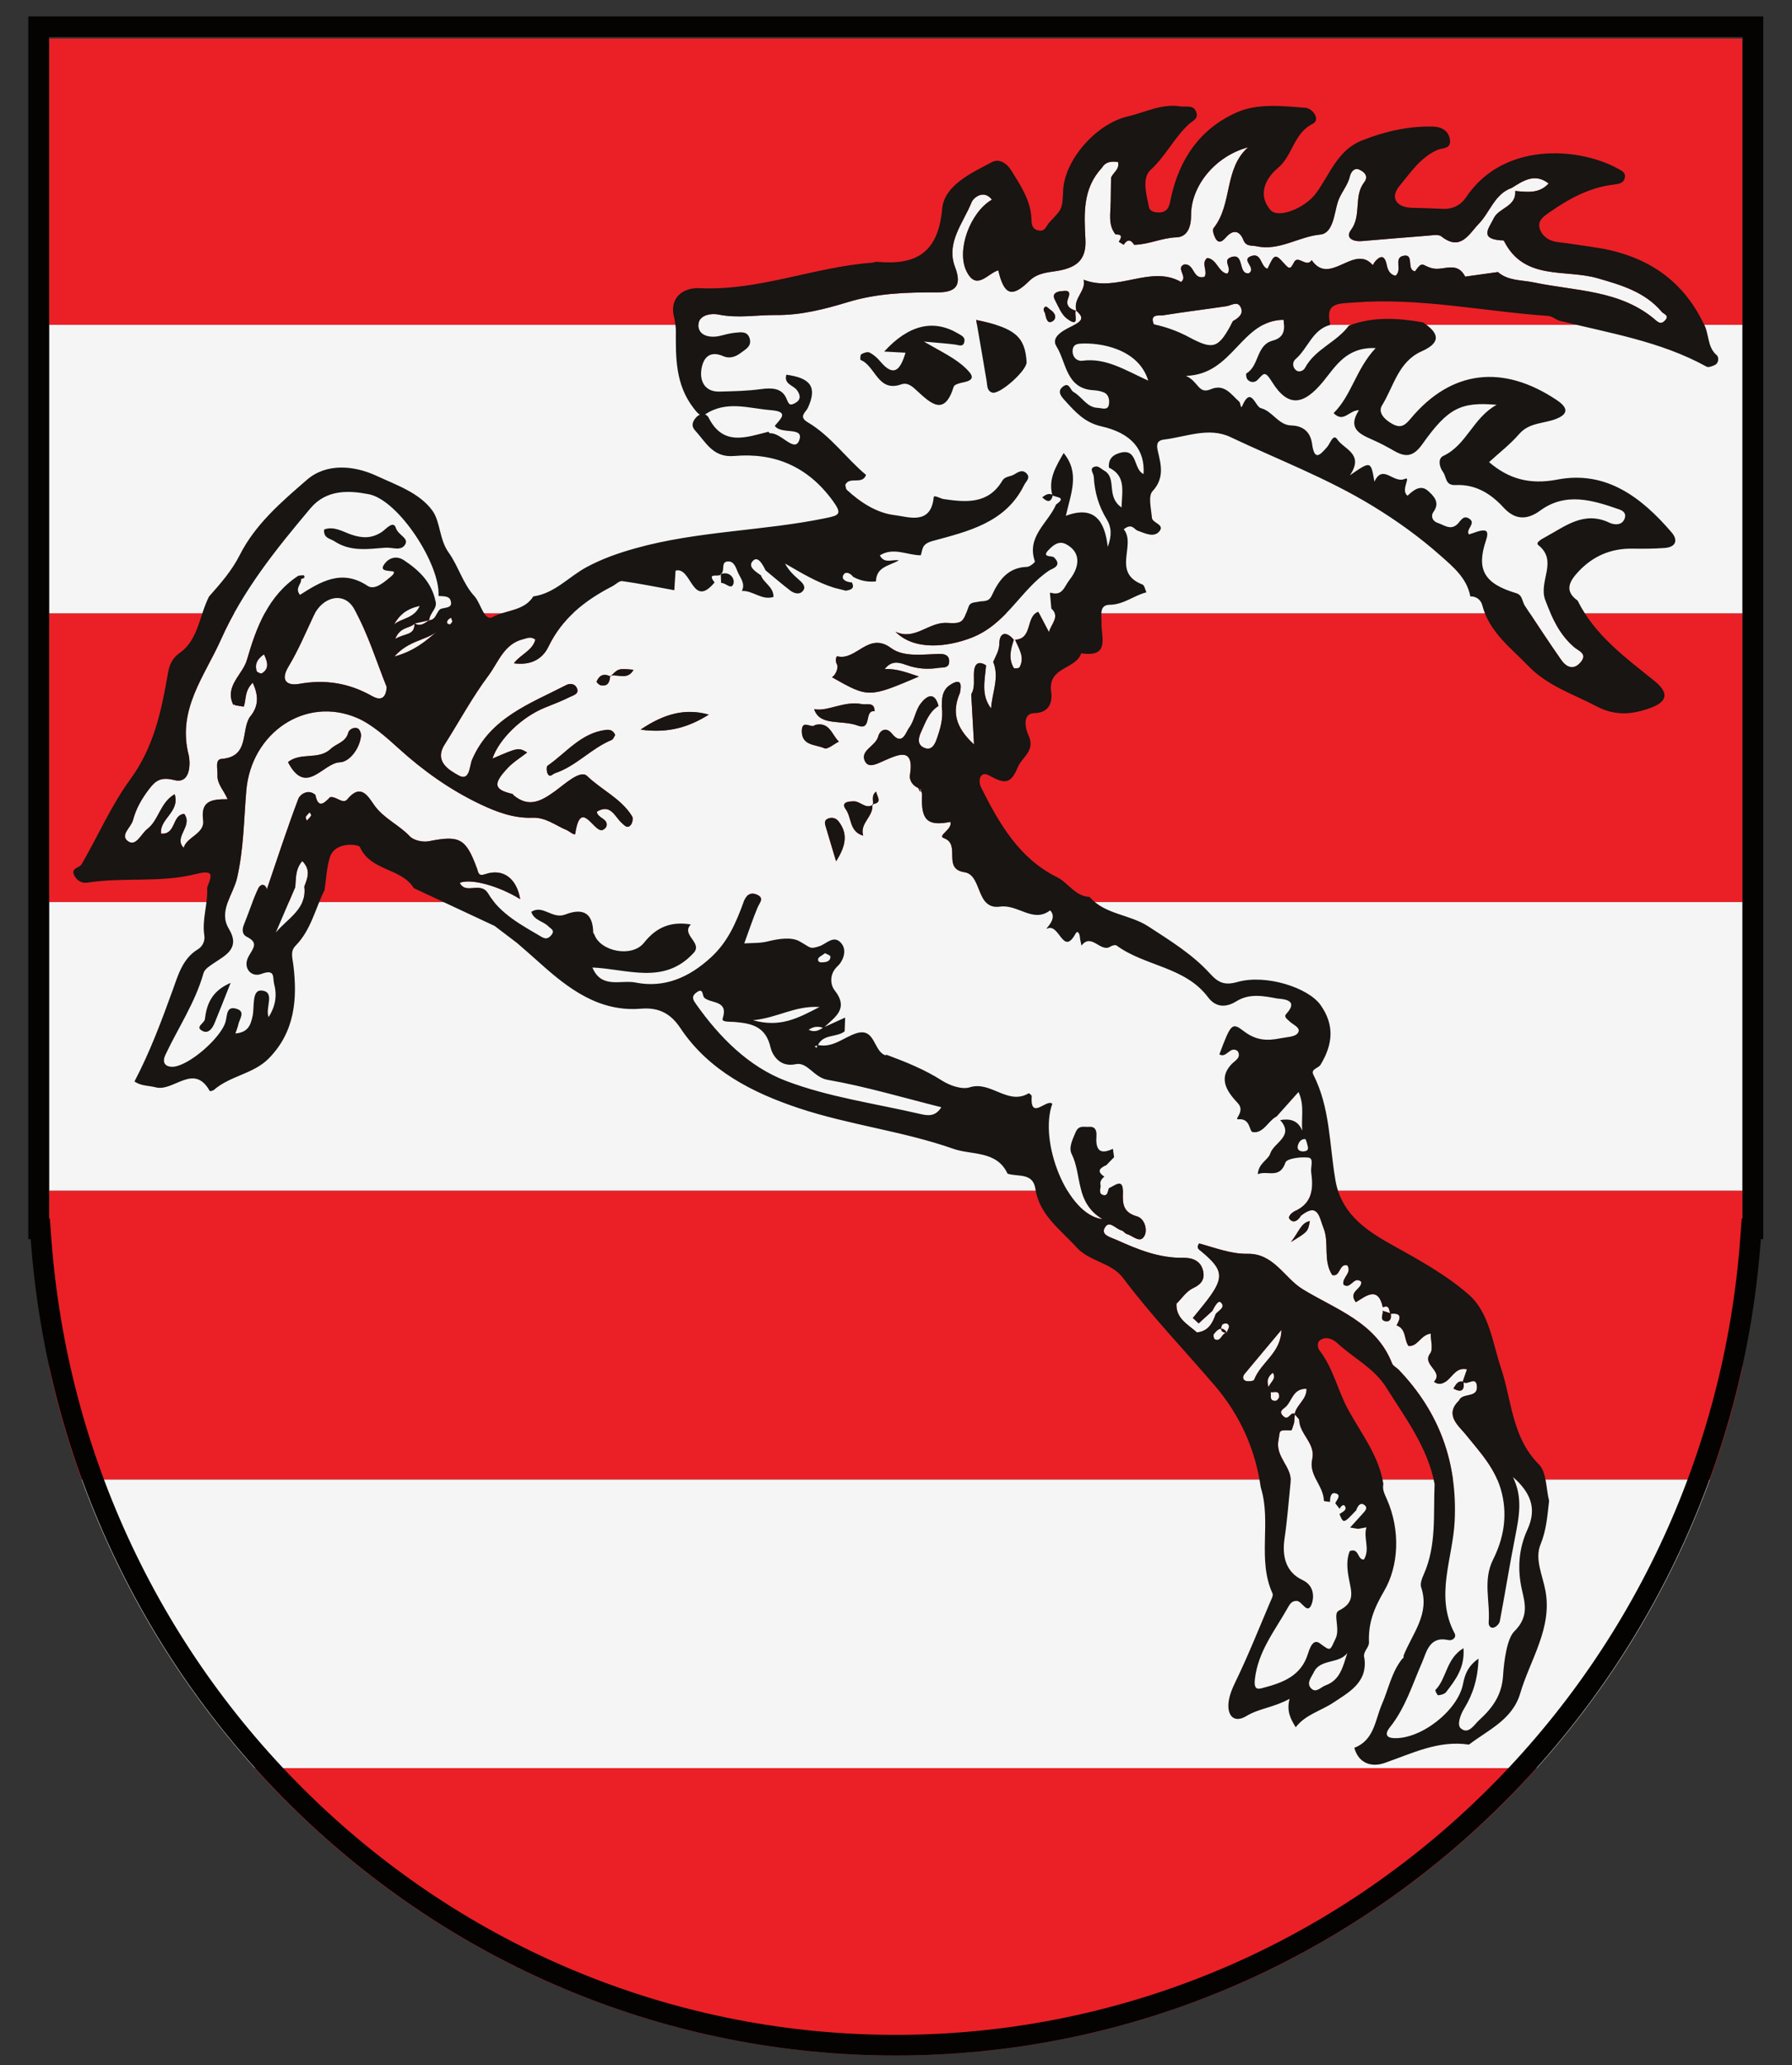 <?xml version="1.0" encoding="UTF-8" standalone="no"?>
<!-- Created with Inkscape (http://www.inkscape.org/) -->

<svg
   xmlns:dc="http://purl.org/dc/elements/1.1/"
   xmlns:cc="http://creativecommons.org/ns#"
   xmlns:rdf="http://www.w3.org/1999/02/22-rdf-syntax-ns#"
   xmlns:svg="http://www.w3.org/2000/svg"
   xmlns="http://www.w3.org/2000/svg"
   xmlns:sodipodi="http://sodipodi.sourceforge.net/DTD/sodipodi-0.dtd"
   xmlns:inkscape="http://www.inkscape.org/namespaces/inkscape"
   version="1.1"
   id="svg73407"
   xml:space="preserve"
   width="496.64"
   height="572.16"
   viewBox="0 0 496.64 572.16"
   sodipodi:docname="Hirsch_Druck.svg"
   inkscape:version="0.92.1 r"><rect x="0" y="0" width="496.64" height="572.16" fill="#333333" stroke="none"/><defs
     id="defs73411"><clipPath
       clipPathUnits="userSpaceOnUse"
       id="clipPath73431"><path
         d="M 0,429.12 H 372.48 V 0 H 0 Z"
         id="path73429"
         inkscape:connector-curvature="0" /></clipPath></defs><sodipodi:namedview
     pagecolor="#ffffff"
     bordercolor="#666666"
     borderopacity="1"
     objecttolerance="10"
     gridtolerance="10"
     guidetolerance="10"
     inkscape:pageopacity="0"
     inkscape:pageshadow="2"
     inkscape:window-width="1904"
     inkscape:window-height="1012"
     id="namedview73409"
     showgrid="false"
     inkscape:zoom="0.22627417"
     inkscape:cx="223.7153"
     inkscape:cy="136.7203"
     inkscape:window-x="0"
     inkscape:window-y="23"
     inkscape:window-maximized="0"
     inkscape:current-layer="g73415"><inkscape:grid
       type="xygrid"
       id="grid73701" /></sodipodi:namedview><g
     id="g73415"
     inkscape:groupmode="layer"
     inkscape:label="Hirsch_Druck"
     transform="matrix(1.333,0,0,-1.333,0,572.16)"><path
       d="m 10.24,361.214 h 352 v 60 h -352 z"
       style="fill:#ea2026;fill-opacity:1;fill-rule:nonzero;stroke:none"
       id="path73417"
       inkscape:connector-curvature="0" /><path
       d="m 10.24,301.707 h 352 v 60 h -352 z"
       style="fill:#f5f5f5;fill-opacity:1;fill-rule:nonzero;stroke:none"
       id="path73419"
       inkscape:connector-curvature="0" /><path
       d="m 10.24,241.731 h 352 v 60 h -352 z"
       style="fill:#ea2026;fill-opacity:1;fill-rule:nonzero;stroke:none"
       id="path73421"
       inkscape:connector-curvature="0" /><path
       d="m 10.24,181.731 h 352 v 60 h -352 z"
       style="fill:#f5f5f5;fill-opacity:1;fill-rule:nonzero;stroke:none"
       id="path73423"
       inkscape:connector-curvature="0" /><g
       id="g73425"><g
         id="g73427"
         clip-path="url(#clipPath73431)"><g
           id="g73433"
           transform="translate(186.24,2)"><path
             d="m 0,0 c 52.803,0 100.294,23.033 133.275,59.731 h -266.55 C -100.294,23.033 -52.803,0 0,0"
             style="fill:#ea2026;fill-opacity:1;fill-rule:nonzero;stroke:none"
             id="path73435"
             inkscape:connector-curvature="0" /></g><g
           id="g73437"
           transform="translate(52.965,61.731)"><path
             d="m 0,0 h 266.55 c 15.541,17.293 27.864,37.616 35.994,60 H -35.995 C -27.865,37.616 -15.541,17.293 0,0"
             style="fill:#f5f5f5;fill-opacity:1;fill-rule:nonzero;stroke:none"
             id="path73439"
             inkscape:connector-curvature="0" /></g><g
           id="g73441"
           transform="translate(10.24,181.731)"><path
             d="M 0,0 V -36.848 C 1.747,-44.773 4.006,-52.5 6.73,-60 h 338.54 c 2.724,7.5 4.983,15.227 6.73,23.152 L 352,0 Z"
             style="fill:#ea2026;fill-opacity:1;fill-rule:nonzero;stroke:none"
             id="path73443"
             inkscape:connector-curvature="0" /></g><g
           id="g73445"
           transform="translate(366.599,425.819)"><path
             d="m 0,0 h -360.719 v -254.141 h 0.501 c 6.895,-94.879 84.783,-169.678 179.859,-169.678 95.075,0 172.963,74.799 179.858,169.678 H 0 Z m -4.287,-4.287 v -245.567 h -0.201 l -0.289,-3.977 c -3.269,-44.978 -22.992,-86.749 -55.536,-117.618 -32.69,-31.006 -75.323,-48.082 -120.046,-48.082 -44.724,0 -87.357,17.076 -120.047,48.082 -32.544,30.869 -52.267,72.64 -55.536,117.618 l -0.289,3.977 h -0.201 V -4.287 H -4.287"
             style="fill:#050301;fill-opacity:1;fill-rule:nonzero;stroke:none"
             id="path73447"
             inkscape:connector-curvature="0" /></g><g
           id="g73449"
           transform="translate(269.814,191.026)"><path
             d="M 0,0 C -0.141,-0.703 0.294,-1.113 1.152,-1.122 1.65,-1.06 2.304,-0.998 2.092,-0.115 1.956,0.448 1.731,1.447 1.521,1.453 0.674,1.48 0.157,0.783 0,0"
             style="fill:#f5f5f5;fill-opacity:1;fill-rule:nonzero;stroke:none"
             id="path73451"
             inkscape:connector-curvature="0" /></g><g
           id="g73453"
           transform="translate(264.453,349.869)"><path
             d="m 0,0 c -1.51,2.43 -1.708,1.717 -3,0.39 -0.581,-0.597 -1.518,-0.6 -2.121,0.123 -0.239,0.287 -0.333,1.149 -0.191,1.232 2.701,1.581 1.995,5.889 5.46,6.812 2.62,0.697 2.48,2.516 2.266,4.329 C -6.543,12.762 -7.974,1.517 -17.88,1.234 c 2.613,-1.152 2.565,-3.874 5.128,-2.791 2.894,1.224 4.228,-1.055 5.927,-2.555 0.326,-0.287 0.317,-1.659 0.624,-0.945 1.859,4.329 2.71,-0.131 3.891,-0.421 2.398,-0.589 3.657,-3.524 6.303,-3.594 2.693,-0.071 4.033,-1.542 4.348,-3.841 0.505,-3.68 1.681,-2.272 3.131,-0.635 0.625,0.705 1.255,2.875 2.106,1.587 1.38,-2.09 5.67,-2.975 2.632,-7.468 4.351,3.011 4.351,3.011 5.089,-1.327 1.775,3.794 3.917,-0.456 6.311,0.57 1.438,0.617 -0.962,-2.334 0.573,-3.493 1.174,1.104 2.702,2.409 4.261,1.012 1.104,-0.99 2.582,-2.35 1.148,-4.356 -0.641,-0.897 -0.232,-1.945 0.867,-2.304 1.282,-0.417 2.601,-1.561 3.988,-0.353 0.792,0.689 1.291,2.141 2.635,1.19 1.395,-0.987 -0.902,-2.228 -0.124,-3.228 1.167,0.318 2.289,0.95 3.286,0.792 0.807,-0.127 0.512,-1.264 0.244,-2.061 -2.04,-6.059 -0.362,-8.966 6.294,-10.947 1.333,-0.397 1.218,-1.748 1.809,-2.633 2.509,-3.766 4.973,-7.564 7.572,-11.267 1.018,-1.45 2.499,-2.176 3.961,-0.514 1.616,1.837 -0.373,2.39 -1.349,3.241 -3.024,2.633 -4.495,5.912 -5.947,9.727 -1.491,3.916 2.724,8.114 -1.443,11.43 -0.672,0.534 0.679,1.257 1.566,1.741 4.149,2.263 7.972,5.43 13.247,2.908 0.783,-0.375 2.647,-0.738 3.176,1.021 0.268,0.89 -0.281,1.446 -1.163,1.754 -5.524,1.931 -11.131,3.653 -16.45,-0.242 -2.938,-2.152 -5.394,-1.782 -7.606,0.632 -2.734,2.982 -5.904,4.864 -9.991,4.677 -2.171,-0.1 -1.833,1.628 -2.583,2.682 -0.938,1.318 -1.005,2.887 0.033,3.37 4.877,2.274 6.157,7.913 11.105,10.627 -7.443,0.638 -10.102,-0.635 -15.444,-8.167 -1.828,-2.576 -3.413,-2.833 -5.862,-1.413 -1.51,0.874 -3.065,1.689 -4.663,2.387 -2.662,1.163 -5.042,2.39 -2.669,6.072 -2.092,-0.001 -3.151,-2.717 -5.268,-0.611 3.76,3.715 4.635,9.152 8.744,13.515 C 15.467,7.275 13.232,3.211 10.648,0.065 6.556,-4.918 3.339,-5.371 0,0"
             style="fill:#f5f5f5;fill-opacity:1;fill-rule:nonzero;stroke:none"
             id="path73455"
             inkscape:connector-curvature="0" /></g><g
           id="g73457"
           transform="translate(256.342,362.495)"><path
             d="m 0,0 c 1.18,0.638 2.307,1.536 1.581,2.932 -0.672,1.29 -1.915,0.308 -2.95,0.153 -4.357,-0.653 -8.735,-1.173 -13.083,-1.879 -0.892,-0.145 -2.911,0.386 -2.009,-1.884 2.565,-0.541 4.988,-1.417 7.317,-2.664 C -3.975,-6.11 -2.987,-5.704 0,0"
             style="fill:#f5f5f5;fill-opacity:1;fill-rule:nonzero;stroke:none"
             id="path73459"
             inkscape:connector-curvature="0" /></g><g
           id="g73461"
           transform="translate(169.912,211.921)"><path
             d="M 0,0 C -0.181,-0.053 -0.363,-0.107 -0.544,-0.16 -0.407,-0.277 -0.27,-0.394 -0.133,-0.511 -0.089,-0.341 -0.044,-0.17 0,0"
             style="fill:#f5f5f5;fill-opacity:1;fill-rule:nonzero;stroke:none"
             id="path73463"
             inkscape:connector-curvature="0" /></g><g
           id="g73465"
           transform="translate(191.447,264.87)"><path
             d="M 0,0 C 0.049,0.043 0.099,0.087 0.148,0.13 -0.07,0.268 -0.289,0.405 -0.508,0.543 -0.306,0.374 -0.132,0.2 0,0"
             style="fill:#f5f5f5;fill-opacity:1;fill-rule:nonzero;stroke:none"
             id="path73467"
             inkscape:connector-curvature="0" /></g><g
           id="g73469"
           transform="translate(165.422,208.037)"><path
             d="m 0,0 c -3.395,-0.732 -4.893,2.052 -5.219,3.476 -1.013,4.439 -3.998,5.009 -7.532,5.31 -0.89,0.075 -2.68,-0.075 -2.433,0.675 1.285,3.899 -2.372,3.078 -3.799,4.338 -0.507,0.448 -0.111,2.271 -1.703,1.059 -1.125,-0.856 -0.555,-1.615 0.009,-2.412 4.869,-6.89 10.951,-12.978 18.633,-15.905 8.871,-3.381 18.53,-4.703 27.858,-6.87 1.542,-0.358 3.197,-0.679 4.47,1.385 -8.003,1.997 -15.749,4.321 -23.66,5.699 C 3.751,-2.745 2.464,0.531 0,0"
             style="fill:#f5f5f5;fill-opacity:1;fill-rule:nonzero;stroke:none"
             id="path73471"
             inkscape:connector-curvature="0" /></g><g
           id="g73473"
           transform="translate(63.575,259.447)"><path
             d="M 0,0 C -0.083,-0.145 0.108,-0.447 0.212,-0.805 0.566,-0.398 0.905,-0.099 1.11,0.274 1.181,0.404 0.92,0.716 0.81,0.944 0.532,0.634 0.203,0.353 0,0"
             style="fill:#f5f5f5;fill-opacity:1;fill-rule:nonzero;stroke:none"
             id="path73475"
             inkscape:connector-curvature="0" /></g><g
           id="g73477"
           transform="translate(168.126,215.185)"><path
             d="M 0,0 C 1.127,-0.55 2.065,-0.199 2.96,0.418 1.93,0.778 0.952,0.694 0,0"
             style="fill:#f5f5f5;fill-opacity:1;fill-rule:nonzero;stroke:none"
             id="path73479"
             inkscape:connector-curvature="0" /></g><g
           id="g73481"
           transform="translate(190.882,265.465)"><path
             d="M 0,0 C 0.004,-0.008 0.008,-0.015 0.012,-0.023 0.027,-0.032 0.042,-0.042 0.057,-0.051 0.037,-0.034 0.021,-0.017 0,0"
             style="fill:#f5f5f5;fill-opacity:1;fill-rule:nonzero;stroke:none"
             id="path73483"
             inkscape:connector-curvature="0" /></g><g
           id="g73485"
           transform="translate(273.161,81.67)"><path
             d="m 0,0 c -0.492,-1.044 -1.683,-2.322 -0.496,-3.431 1,-0.935 1.955,0.339 2.943,0.696 3.078,1.113 3.599,3.954 4.521,6.736 C 5.238,1.642 1.337,2.838 0,0"
             style="fill:#f5f5f5;fill-opacity:1;fill-rule:nonzero;stroke:none"
             id="path73487"
             inkscape:connector-curvature="0" /></g><g
           id="g73489"
           transform="translate(255.166,152.201)"><path
             d="M 0,0 C -0.026,0.036 -0.05,0.055 -0.075,0.089 -0.079,0.061 -0.088,0.033 -0.089,0.005 -0.058,0.005 -0.033,0 0,0"
             style="fill:#f5f5f5;fill-opacity:1;fill-rule:nonzero;stroke:none"
             id="path73491"
             inkscape:connector-curvature="0" /></g><g
           id="g73493"
           transform="translate(156.55,217.175)"><path
             d="M 0,0 C 5.634,-1.564 9.228,0.359 13.832,2.749 8.678,3.062 5.236,0.516 0,0"
             style="fill:#f5f5f5;fill-opacity:1;fill-rule:nonzero;stroke:none"
             id="path73495"
             inkscape:connector-curvature="0" /></g><g
           id="g73497"
           transform="translate(172.635,230.437)"><path
             d="M 0,0 C -0.031,0.247 -0.659,0.418 -1.099,0.673 -1.669,0.216 -2.513,-0.137 -2.55,-0.56 -2.624,-1.408 -1.717,-1.237 -1.184,-1.187 -0.532,-1.125 0.097,-0.761 0,0"
             style="fill:#f5f5f5;fill-opacity:1;fill-rule:nonzero;stroke:none"
             id="path73499"
             inkscape:connector-curvature="0" /></g><g
           id="g73501"
           transform="translate(253.885,153.062)"><path
             d="m 0,0 c -0.559,-0.017 -1.067,-0.522 -1.529,-1.143 -0.154,-0.207 0.01,-0.979 0.218,-1.074 1.353,-0.615 1.388,1.398 2.5,1.343 0,0.006 0.002,0.012 0.003,0.018 C 0.381,-0.843 0.001,-0.526 0,0"
             style="fill:#f5f5f5;fill-opacity:1;fill-rule:nonzero;stroke:none"
             id="path73503"
             inkscape:connector-curvature="0" /></g><g
           id="g73505"
           transform="translate(266.887,134.811)"><path
             d="m 0,0 c 1.061,-0.933 1.375,1.07 2.287,0.535 0.364,1.9 2.559,3.04 2.464,5.23 C 1.988,5.828 1.771,3.423 0.539,2.125 -0.001,1.556 -1.273,1.119 0,0"
             style="fill:#f5f5f5;fill-opacity:1;fill-rule:nonzero;stroke:none"
             id="path73507"
             inkscape:connector-curvature="0" /></g><g
           id="g73509"
           transform="translate(264.637,143.905)"><path
             d="M 0,0 C -1.254,-0.933 -1.249,-1.953 -0.878,-3.005 -0.633,-2.038 0.855,-1.26 0,0"
             style="fill:#f5f5f5;fill-opacity:1;fill-rule:nonzero;stroke:none"
             id="path73511"
             inkscape:connector-curvature="0" /></g><g
           id="g73513"
           transform="translate(255.147,154.114)"><path
             d="m 0,0 c -0.21,0.146 -0.951,-0.029 -1.052,-0.244 -0.145,-0.306 -0.21,-0.575 -0.21,-0.808 0.377,0.012 0.778,-0.205 1.205,-0.772 C 0.032,-1.203 0.838,-0.583 0,0"
             style="fill:#f5f5f5;fill-opacity:1;fill-rule:nonzero;stroke:none"
             id="path73515"
             inkscape:connector-curvature="0" /></g><g
           id="g73517"
           transform="translate(265.956,138.918)"><path
             d="M 0,0 C 0.046,1.468 -1.079,0.826 -1.787,0.96 -1.593,0.252 -2.167,-0.895 -0.748,-0.857 -0.479,-0.849 -0.01,-0.307 0,0"
             style="fill:#f5f5f5;fill-opacity:1;fill-rule:nonzero;stroke:none"
             id="path73519"
             inkscape:connector-curvature="0" /></g><g
           id="g73521"
           transform="translate(258.77,143.675)"><path
             d="M 0,0 C -0.473,-0.569 -0.447,-1.267 0.296,-1.484 0.811,-1.634 1.869,-1.503 1.977,-1.223 3.405,2.469 7.554,4.303 7.65,9.139 5.098,6.094 2.537,3.057 0,0"
             style="fill:#f5f5f5;fill-opacity:1;fill-rule:nonzero;stroke:none"
             id="path73523"
             inkscape:connector-curvature="0" /></g><g
           id="g73525"
           transform="translate(272.822,125.907)"><path
             d="M 0,0 C 0.781,3.333 -2.71,5.227 -2.71,8.284 -3.012,8.639 -3.314,8.994 -3.616,9.349 -3.669,8.753 -3.721,8.156 -3.774,7.559 -3.98,7.023 -4.203,6.013 -4.389,6.02 -7.191,6.123 -6.626,6.048 -7.023,3.95 c -0.668,-3.518 2.856,-5.506 2.528,-8.71 -0.4,-3.909 -0.694,-7.835 -1.262,-11.72 -0.545,-3.728 0.294,-6.993 3.726,-8.597 2.657,-1.241 2.339,-3.889 1.927,-4.981 -0.907,-2.408 -1.961,0.622 -3.141,0.636 -0.953,0.01 -1.388,-0.619 -1.758,-1.283 -2.684,-4.817 -6.26,-9.121 -6.921,-15.021 -0.273,-2.438 0.856,-1.998 1.824,-1.742 4.015,1.063 7.806,2.455 9.218,7.078 0.728,2.381 1.526,2.839 2.479,2.139 2.328,-1.711 2.038,-1.573 3.273,1.023 0.984,2.069 -0.628,5.157 0.657,5.788 3.457,1.699 2.633,3.839 2.115,6.55 -0.362,1.898 -0.609,4.02 0.177,5.83 1.946,0.741 1.556,-1.879 2.929,-1.767 1.338,2.175 -0.168,4.512 0.53,6.694 -0.577,-0.104 -1.154,-0.208 -1.731,-0.312 l -1.668,0.271 c 0.822,0.908 1.645,1.816 2.468,2.723 0.554,0.646 1.488,1.414 0.306,2.083 -0.704,0.398 -1.267,-0.434 -1.49,-1.201 -2.643,-2.804 -2.679,-2.837 -3.49,-0.809 -0.015,-0.013 -0.034,-0.024 -0.049,-0.036 l 0.018,0.114 c 0.011,-0.028 0.02,-0.051 0.031,-0.078 0.556,0.428 1.547,0.782 1.202,1.523 -0.344,0.738 -0.901,0.107 -1.184,-0.421 -0.298,0.38 -0.595,0.76 -0.893,1.14 C 5.057,-8.432 6.144,-7.453 4.9,-7.08 3.824,-6.756 3.727,-7.96 3.68,-8.844 3.705,-8.848 3.733,-8.852 3.757,-8.856 L 3.674,-8.938 c 0.002,0.03 0.004,0.063 0.006,0.094 -0.477,0.072 -1.255,0.14 -1.256,0.217 C 2.385,-5.525 -0.769,-3.284 0,0"
             style="fill:#f5f5f5;fill-opacity:1;fill-rule:nonzero;stroke:none"
             id="path73527"
             inkscape:connector-curvature="0" /></g><g
           id="g73529"
           transform="translate(87.255,303.284)"><path
             d="M 0,0 C -2.736,-0.622 -4.278,-1.905 -5.332,-3.885 -3.867,-2.492 -1.239,-2.759 0,0"
             style="fill:#f5f5f5;fill-opacity:1;fill-rule:nonzero;stroke:none"
             id="path73531"
             inkscape:connector-curvature="0" /></g><g
           id="g73533"
           transform="translate(73.08,318.096)"><path
             d="M 0,0 C 2.272,-0.768 4.241,-0.809 6.323,0.578 7.156,1.133 8.713,3.063 9.231,1.387 9.689,-0.091 11.898,-0.66 11.192,-1.971 10.361,-3.514 8.523,-2.59 7.056,-2.705 3.34,-2.996 -0.249,-3.563 -3.581,-1.349 -4.43,-0.784 -5.858,-0.758 -5.692,1.072 -3.625,1.845 -1.805,0.61 0,0 m -27.868,-49.945 c 0.068,1.198 -0.564,3.233 0.841,3.339 5.853,0.441 4.007,5.75 5.861,8.672 1.835,2.166 1.935,4.351 0.629,7.161 -1.818,-1.814 -1.294,-3.561 -1.879,-4.972 -0.601,0.098 -1.201,0.197 -1.801,0.295 l -0.135,0.213 -0.214,-0.152 c -1.916,3.895 1.925,6.254 2.822,9.36 1.91,6.609 4.376,13.369 10.696,17.498 0.408,0.018 1.078,0.191 1.177,0.025 0.329,-0.553 -0.269,-0.591 -0.622,-0.73 0.188,-1.011 -1.364,-1.815 -0.223,-3.273 4.377,2.787 8.705,5.416 14.053,1.878 1.549,-1.025 3.532,0.845 5.021,2.058 0.293,0.24 0.758,0.874 0.237,0.948 -1.308,0.184 -3.086,0.042 -1.435,1.907 0.634,0.716 2.064,1.516 3.755,0.397 3.218,-2.129 5.709,-4.585 6.542,-8.452 0.488,-1.604 -1.221,-2.49 -1.279,-3.916 l -0.273,-0.156 c -0.912,-0.2 -1.824,-0.401 -2.736,-0.602 1.045,-0.676 1.883,-0.07 2.726,0.506 l 0.349,0.164 c 1.524,0.144 1.434,2.138 2.477,2.408 1.131,0.292 2.383,0.176 1.865,1.74 -0.313,0.947 -1.574,0.802 -2.495,0.894 0.414,6.46 -8.281,19.96 -14.524,21.15 -4.052,0.772 -8.739,1.06 -12.103,-2.936 -7.12,-8.457 -14.022,-17.015 -18.589,-27.242 -3.439,-7.701 -9.19,-14.621 -6.709,-24.114 0.256,-0.976 0.66,-6.035 -2.981,-5.135 -2.794,0.692 -3.861,-0.029 -5.239,-1.825 -1.525,-1.986 -2.72,-4.023 -3.391,-6.536 -0.4,-1.497 -2.804,-3.116 -0.981,-4.372 1.654,-1.14 2.713,1.618 3.989,2.589 2.358,1.795 2.638,5.479 5.674,7.217 1.152,-3.674 -3.203,-5.131 -2.831,-8.194 3.175,-0.256 2.21,3.902 4.818,4.105 1.888,-2.544 -2.322,-4.871 -0.106,-7.051 0.556,2.239 4.435,2.917 4.04,5.742 -0.568,4.06 1.811,4.368 5.088,4.352 -0.83,1.888 -2.219,3.211 -2.114,5.04"
             style="fill:#f5f5f5;fill-opacity:1;fill-rule:nonzero;stroke:none"
             id="path73535"
             inkscape:connector-curvature="0" /></g><g
           id="g73537"
           transform="translate(93.092,300.318)"><path
             d="m 0,0 c -0.344,-0.516 -0.096,-0.86 0.463,-0.869 0.162,-0.003 0.33,0.391 0.505,0.608 C 0.873,0.01 0.777,0.281 0.682,0.551 0.45,0.371 0.155,0.232 0,0"
             style="fill:#f5f5f5;fill-opacity:1;fill-rule:nonzero;stroke:none"
             id="path73539"
             inkscape:connector-curvature="0" /></g><g
           id="g73541"
           transform="translate(86.159,299.586)"><path
             d="M 0,0 C -0.962,-1.038 -2.966,-0.557 -3.992,-3.169 -2.029,-1.924 0.078,-2.49 0,0"
             style="fill:#f5f5f5;fill-opacity:1;fill-rule:nonzero;stroke:none"
             id="path73543"
             inkscape:connector-curvature="0" /></g><g
           id="g73545"
           transform="translate(55.688,244.468)"><path
             d="m 0,0 c 0,0 -0.111,-0.069 -0.174,-0.109 0.013,-0.04 0.03,-0.068 0.041,-0.111 z"
             style="fill:#f5f5f5;fill-opacity:1;fill-rule:nonzero;stroke:none"
             id="path73547"
             inkscape:connector-curvature="0" /></g><g
           id="g73549"
           transform="translate(161.09,340.709)"><path
             d="m 0,0 c 1.13,1.439 3.147,2.955 -0.83,3.269 -4.608,0.364 -9.217,2.086 -13.661,-0.885 -0.007,-0.005 -0.013,-0.005 -0.019,-0.01 0.302,-0.107 0.578,-0.326 0.772,-0.708 3.016,-5.945 7.8,-4.03 12.414,-2.885 0.102,-0.112 0.223,-0.32 0.331,-0.314 C 1.324,-1.4 4.043,-5.565 5.04,-3.083 6.269,-0.021 1.302,-1.904 0,0"
             style="fill:#f5f5f5;fill-opacity:1;fill-rule:nonzero;stroke:none"
             id="path73551"
             inkscape:connector-curvature="0" /></g><g
           id="g73553"
           transform="translate(81.998,292.765)"><path
             d="M 0,0 C 4.223,1.185 6.54,3.229 8.889,5.249 6.567,3.316 3.001,3.42 0,0"
             style="fill:#f5f5f5;fill-opacity:1;fill-rule:nonzero;stroke:none"
             id="path73555"
             inkscape:connector-curvature="0" /></g><g
           id="g73557"
           transform="translate(224.538,357.796)"><path
             d="m 0,0 c -0.908,-0.064 -1.475,-0.42 -1.533,-1.403 -0.086,-1.442 0.978,-2.29 2.007,-2.149 4.9,0.668 8.861,-1.92 13.716,-4.129 C 12.174,-1.008 4.102,0.287 0,0"
             style="fill:#f5f5f5;fill-opacity:1;fill-rule:nonzero;stroke:none"
             id="path73559"
             inkscape:connector-curvature="0" /></g><g
           id="g73561"
           transform="translate(218.695,362.377)"><path
             d="m 0,0 c -0.999,-0.514 -1.24,0.901 -1.431,1.767 -0.293,0.5 -0.497,1.049 0.152,1.361 0.16,0.076 0.578,-0.386 0.877,-0.601 C 0.757,1.823 1.159,0.596 0,0 m -23.61,-69.063 c 1.24,0.045 2.367,-0.214 2.251,-1.726 -0.102,-1.328 -1.382,-1.038 -2.246,-1.178 -2.245,-0.362 -4.46,-0.18 -6.608,0.59 -1.555,0.557 -3.082,1.029 -4.548,-0.827 2.605,0.105 4.801,-0.81 7.115,-1.558 -10.467,-4.45 -10.467,-4.45 -18.083,-0.147 0.799,0.454 1.435,2.024 1.022,2.719 -0.385,0.648 -0.172,1.705 0.135,1.628 3.904,-0.977 6.42,5.211 11.125,1.721 2.565,-1.903 6.467,-1.345 9.837,-1.222 m -16.732,-14.904 c -3.413,1.264 -7.965,-0.171 -9.081,3.436 2.65,-0.626 6.191,1.777 9.905,1.035 1.099,-0.22 2.622,0.544 2.672,-1.487 -2.286,0.328 -0.463,-4.106 -3.496,-2.984 m 3.017,-16.533 c -0.006,0.064 -0.005,0.126 -0.015,0.192 l 0.003,-0.003 c 0.054,0.008 0.096,0.018 0.146,0.026 0.087,0.855 -0.379,1.829 0.653,2.603 0.157,-1.051 1.379,-2.264 -0.653,-2.603 -0.005,-0.05 -0.005,-0.102 -0.014,-0.151 -0.041,-0.026 -0.08,-0.042 -0.12,-0.064 0.222,-2.396 -2.678,-3.76 -1.906,-6.342 -2.934,0.855 -2.356,3.736 -3.618,5.472 -1.118,1.538 0.65,1.662 1.71,1.669 1.308,0.009 2.335,-1.602 3.814,-0.799 m -7.542,-11.668 c -0.884,2.959 -1.483,4.961 -2.081,6.964 -0.223,0.747 -0.566,1.548 0.492,1.942 0.833,0.311 1.625,0.022 2.118,-0.62 1.854,-2.416 1.671,-4.846 -0.529,-8.286 m -7.123,27.191 c 0.075,2.411 2.101,0.284 2.726,1.137 3.081,0.766 3.5,-2.08 4.983,-3.444 -1.027,-0.508 -2.37,-1.695 -3.018,-1.392 -1.779,0.829 -4.791,0.459 -4.691,3.699 M 53.629,-186.951 c -0.399,-2.201 -0.399,-2.201 -3.918,-4.342 1.763,2.262 2.082,3.973 3.918,4.342 m 31.943,-88.769 c 0.318,-4.028 -1.653,-6.603 -3.623,-9.14 -0.32,-0.412 -1.066,-0.583 -1.639,-0.65 -0.161,-0.018 -0.677,1 -0.581,1.095 2.383,2.385 2.204,6.507 5.843,8.695 M -66.183,-54.389 c -0.389,-1.546 -1.667,0.174 -2.583,0.07 -0.025,0.616 -0.049,1.231 -0.074,1.846 1.854,0.667 2.918,-0.88 2.657,-1.916 m -19.335,-30.412 c 4.956,3.341 9.305,4.483 14.191,3.122 -4.048,-2.542 -8.341,-3.945 -14.191,-3.122 m -6.072,11.221 c -0.058,-0.06 -0.114,-0.117 -0.176,-0.182 l -0.003,0.003 c -0.031,0.017 -0.059,0.025 -0.09,0.04 -0.066,-1.2 -0.445,-2.137 -1.922,-1.873 -0.344,0.061 -0.929,0.647 -0.876,0.773 0.545,1.314 1.483,1.765 2.798,1.1 0.002,0.026 0.005,0.049 0.006,0.075 0.086,0.028 0.174,0.048 0.263,0.064 1.454,1.507 1.574,1.5 4.614,1.219 -1.205,-2.162 -3.129,-0.945 -4.614,-1.219 m 0.064,-13.37 c -4.248,-1.741 -7.35,-5.425 -11.753,-6.901 -0.537,-0.18 -1.056,-0.975 -1.525,-0.159 -0.261,0.453 -0.321,1.519 -0.054,1.704 3.895,2.697 6.944,6.798 12.097,7.443 0.852,0.107 1.558,-0.072 1.974,-1.051 -0.219,-0.321 -0.391,-0.894 -0.739,-1.036 m -52.111,0.843 c -0.297,-2.773 -2.473,-5.428 -4.405,-5.488 -3.506,-0.11 -7.043,-7.188 -10.779,0.048 2.713,2.146 6.357,0.337 8.913,2.762 1.179,1.119 3.105,1.355 3.624,3.356 0.18,0.697 1.185,1.217 1.97,0.884 0.39,-0.166 0.732,-1.048 0.677,-1.562 m -30.436,-59.668 c -0.441,-1.071 -1.246,-2.247 -2.427,-1.702 -1.824,0.842 0.295,1.621 0.401,2.49 0.373,3.055 1.354,5.829 5.353,7.552 -1.374,-3.454 -2.326,-5.907 -3.327,-8.34 m 161.649,131.029 c -1.11,0.377 -0.986,1.449 -1.139,2.371 -0.681,4.11 -1.401,8.213 -2.177,12.726 8.081,-1.658 10.165,-3.469 10.484,-8.748 0.105,-1.736 -5.638,-6.868 -7.168,-6.349 m -5.923,2.138 c -0.742,-0.148 -1.914,-0.435 -2.062,-0.914 -1.913,-6.195 -4.711,-3.534 -7.604,-0.883 -0.913,0.836 -1.914,1.857 -3.319,1.361 -4.875,-1.721 -5.339,3.865 -8.44,5.078 -0.106,0.042 -0.071,1.065 0.149,1.192 0.495,0.283 1.286,0.563 1.707,0.35 0.827,-0.417 1.59,-1.082 2.192,-1.801 2.903,-3.464 4.222,-1.791 5.292,1.763 -1.543,0.085 -2.904,0.159 -4.429,0.243 5.101,5.59 10.279,6.775 15.386,3.736 0.717,-0.426 1.49,-0.744 1.282,-1.704 -0.253,-1.162 -1.095,-0.693 -1.868,-0.588 -1.706,0.231 -3.429,0.339 -6.548,0.627 3.814,-2.216 6.614,-3.488 8.792,-5.633 1.183,-1.166 2.095,-2.302 -0.53,-2.827 M 126.819,2.011 c -3.5,4.159 -8.402,5.583 -13.392,7.017 -6.717,1.93 -15.265,-0.585 -19.44,7.763 -0.072,0.143 -0.552,0.088 -0.843,0.115 -4.314,0.404 -2.179,2.649 -1.297,4.539 1.05,2.251 4.755,2.42 4.477,5.712 2.479,-0.216 4.997,-0.607 6.953,1.558 -2.837,2.203 -5.233,0.611 -7.638,-0.91 -3.618,-1.278 -4.522,-5.038 -6.873,-7.463 -2.057,-2.122 -3.764,-5.802 -7.793,-2.623 -0.597,0.471 -1.84,0.224 -2.773,0.152 -4.611,-0.352 -9.217,-0.765 -13.827,-1.137 -1.696,-0.138 -3.442,0.635 -2.206,2.289 2.293,3.067 0.509,7.011 2.756,9.92 1.04,1.346 -0.057,2.208 -0.986,2.642 -1.075,0.503 -1.783,-0.509 -1.989,-1.415 -0.45,-1.98 -1.926,-3.404 -2.538,-5.42 -0.707,-2.325 -0.948,-6.393 -3.6,-6.649 -4.547,-0.439 -8.563,-3.481 -13.31,-2.427 -1.024,0.228 -2.108,-0.147 -2.702,1.329 -0.758,1.885 -2.071,2.243 -3.603,0.52 -0.586,-0.658 -1.458,-1.559 -2.208,-0.162 -0.325,0.606 -0.665,1.701 -0.369,2.071 3.984,4.991 2.101,12.276 7.166,16.803 -6.818,-1.841 -11.863,-8.001 -11.844,-14.147 0.008,-2.445 -0.788,-4.492 -3.038,-4.569 -3.064,-0.105 -5.795,-1.51 -8.798,-1.551 -0.724,1.183 -1.45,1.142 -2.178,0.004 -0.341,0.211 -0.682,0.423 -1.023,0.635 0.59,0.863 0.825,1.569 -0.667,1.514 -1.62,2.028 -1.009,4.397 -1.018,6.671 l 0.013,-0.002 c 0.023,1.709 0.046,3.419 0.069,5.129 0.444,1.087 1.847,1.765 1.448,3.256 C 12.37,33.361 11.165,33.26 10.399,31.958 6.352,27.663 6.705,22.309 6.976,17.058 7.179,13.115 5.415,11.381 1.66,10.639 -0.482,10.215 -2.838,10.298 -4.731,8.429 -8.324,4.883 -9.95,5.531 -11.145,10.662 c -2.194,-0.613 -4.521,-4.384 -6.597,-0.209 -2.186,4.394 0.792,12.321 5.272,14.894 -1.71,2.22 -3.857,0.373 -4.214,-0.522 -1.729,-4.33 -5.396,-8.398 -3.439,-13.514 1.582,-4.137 -0.211,-5.254 -3.82,-5.238 C -30.169,6.1 -36.27,5.918 -42.39,4.06 -47.189,2.604 -52.172,1.313 -57.378,1.364 c -3.949,0.04 -7.871,-0.716 -11.865,0.093 -1.828,0.371 -4.483,-0.179 -4.233,-2.488 0.218,-2.017 2.617,-2.44 4.715,-1.871 0.922,0.25 1.864,0.476 2.811,0.578 1.251,0.134 2.721,0.418 3.145,-1.287 0.385,-1.55 -0.878,-2.126 -1.919,-2.919 -1.154,-0.88 -2.413,-1.172 -3.574,-0.661 -3.158,1.389 -4.327,-0.735 -4.597,-2.955 -0.283,-2.331 0.819,-4.475 3.788,-4.398 2.866,0.074 5.751,0.123 8.583,0.511 2.229,0.306 4.354,0.268 5.304,-1.885 0.487,-1.104 0.595,-1.653 1.724,-1.076 1.274,0.651 1.345,1.564 0.514,2.726 -0.754,1.055 -2.802,1.253 -2.221,3.232 5.159,-0.691 6.405,-2.644 4.478,-6.874 -0.432,-0.949 -2.05,-1.819 -0.022,-3.019 4.798,-2.84 7.984,-7.498 12.111,-10.93 -0.784,-2.177 -3.484,-0.191 -4.318,-2.091 0.124,-0.422 0.119,-0.822 0.316,-1.005 2.853,-2.654 6.283,-4.84 9.963,-5.269 2.775,-0.324 7.538,-2.187 8.108,3.726 0.053,0.545 1.361,-0.282 2.08,-0.387 4.641,-0.682 9.262,-1.09 12.168,3.799 0.578,0.971 1.655,0.828 2.443,1.301 0.839,0.504 1.719,1.118 2.577,0.265 0.951,-0.944 -0.078,-1.656 -0.477,-2.467 -3.868,-7.858 -11.698,-9.603 -18.986,-11.598 -2.377,-0.651 -2.047,-1.692 -2.501,-2.982 -2.835,0.008 -5.674,1.761 -8.505,-0.021 0.93,-1.821 2.605,-0.784 3.946,-1.029 -1.875,-1.143 -4.689,-1.267 -4.754,-4.377 -1.676,-0.167 -3.261,0.119 -4.738,0.95 -0.645,0.85 -1.73,1.24 -2.104,0.229 -0.33,-0.896 0.859,-1.349 1.829,-1.385 0.695,-1.361 -0.289,-1.533 -1.231,-1.733 -0.807,0.203 -1.615,0.406 -2.423,0.609 -3.64,1.133 -6.861,3.103 -10.226,5.042 0.742,-1.454 1.839,-2.449 2.95,-3.429 0.737,-0.649 1.514,-1.449 0.689,-2.339 -0.707,-0.762 -1.813,-0.418 -2.572,0.162 -1.752,1.341 -3.423,2.787 -5.126,4.191 -0.549,1.152 -1.537,2.99 -2.547,2.053 -1.339,-1.242 0.483,-2.308 1.595,-3.104 0.564,-1.611 2.61,-2.334 2.603,-4.47 -2.421,-0.798 -4.309,1.386 -6.577,1.232 0.775,1.543 -0.322,2.685 -0.855,3.942 -0.426,1.005 -0.789,2.301 -2.114,2.192 -1.504,-0.124 -0.426,-2.004 -1.42,-2.618 -0.123,-0.801 -3.118,0.526 -1.281,-1.728 -4.674,-5.659 -4.778,3.384 -8.116,2.439 -0.091,-1.412 -0.185,-2.873 -0.262,-4.065 -3.838,0.696 -7.313,1.402 -10.818,1.894 -0.63,0.089 -1.375,-0.719 -2.082,-1.083 -5.631,-2.9 -10.41,-6.623 -13.263,-12.542 -1.374,-2.852 -3.99,-3.905 -7.189,-3.46 1.364,1.85 3.888,2.624 4.463,4.932 -0.977,0.726 -1.718,0.275 -2.476,0.096 -4.043,-0.954 -5.216,-4.827 -7.281,-7.589 -3.372,-4.512 -6.064,-9.53 -9.092,-14.304 -2.278,-3.591 1.015,-5.381 2.889,-6.436 2.353,-1.325 2.261,1.993 2.781,3.212 3.755,8.797 12.072,11.685 19.626,15.58 0.742,0.382 1.701,0.28 2.125,-0.522 0.704,-1.329 -0.668,-1.607 -1.365,-1.959 -1.694,-0.855 -3.484,-1.522 -5.247,-2.238 -4.805,-1.954 -9.505,-6.512 -10.884,-10.58 5.397,2.325 5.397,2.325 7.231,1.272 -1.322,-1.034 -2.847,-1.954 -4.026,-3.201 -3.163,-3.346 -2.904,-4.52 0.932,-5.407 0.128,-0.03 0.207,-0.239 0.329,-0.339 3.114,-2.536 5.616,-1.2 8.459,0.84 2.063,1.481 5.331,4.589 6.75,3.223 3.029,-2.912 7.098,-4.696 9.359,-8.372 0.249,-0.404 0.089,-1.34 -0.233,-1.759 -0.715,-0.929 -1.32,-0.171 -1.914,0.362 -1.461,1.308 -2.286,4.085 -5.187,2.341 0.183,-1.406 2.389,-1.387 2.017,-2.998 -0.081,-0.347 -0.612,-0.797 -0.976,-0.838 -1.804,-0.203 -4.41,6.574 -5.512,-0.686 -0.089,-0.584 -1.208,0.465 -1.855,0.732 -2.302,0.95 -4.264,2.647 -7.069,2.539 -3.891,-0.151 -7.501,1.212 -11.001,2.889 -6.202,2.97 -11.711,6.899 -16.793,11.508 -2.655,2.407 -5.623,5.046 -8.618,6.335 -10.816,4.654 -22.049,-3.15 -23.064,-15.065 -0.518,-6.079 -0.531,-12.166 -1.94,-18.254 -0.773,-3.34 -3.909,-6.832 -1.699,-10.477 2.456,-4.05 -0.655,-5.496 -2.978,-7.073 -0.949,-0.645 -2.036,-1.288 -2.284,-2.171 -1.711,-6.084 -5.245,-11.299 -7.896,-16.927 -0.868,-1.844 0.149,-2.527 1.377,-2.532 3.261,-0.014 10.233,6.016 11.125,9.438 0.351,1.347 0.154,3.296 2.317,2.6 1.854,-0.597 0.547,-2.098 0.326,-3.211 -0.115,-0.58 -0.361,-1.135 -0.614,-1.897 2.572,0.225 3.156,1.615 3.586,3.664 0.391,1.865 -0.213,5.424 1.839,5.259 2.983,-0.241 0.685,-3.647 1.488,-5.527 1.394,2.228 1.784,4.437 1.147,6.85 -0.36,1.366 0.347,3.247 -2.687,2.12 -2.14,-0.795 -3.964,1.356 -2.586,3.726 1.029,1.771 1.999,2.8 -0.44,4.005 -0.937,0.463 -1.007,1.466 -0.583,2.505 1.019,2.499 1.834,5.089 2.978,7.526 0.433,0.924 1.378,1.116 1.807,-0.136 2.143,6.283 4.192,12.602 6.549,18.804 0.316,0.829 1.995,2.122 3.536,0.791 0.583,-2.933 1.807,-1.772 3.052,-0.478 1.273,0.249 2.659,-1.567 3.579,-0.452 2.805,3.399 4.275,0.678 5.585,-1.183 1.967,-2.795 5.143,-4.092 7.417,-6.506 0.808,-0.858 2.73,-1.261 3.974,-1.014 6.416,1.27 7.698,0.614 10.036,-5.808 0.255,-0.7 0.227,-1.539 1.653,-1.047 3.711,1.283 6.549,-0.861 7.281,-5.186 -4.504,2.784 -10.247,4.335 -12.56,3.394 1.228,-2.547 4.311,0.414 5.906,-2.251 2.54,-4.242 6.961,-6.545 11.125,-9.001 0.868,-0.512 1.412,-0.327 2.006,0.388 0.822,0.99 -0.082,1.278 -0.604,1.808 -1.078,1.096 -2.973,1.224 -3.569,3.021 2.47,1.578 4.334,-1.612 7.092,-0.546 3.982,1.538 5.725,-0.012 5.791,-3.779 0.003,-0.123 0.183,-0.233 0.229,-0.367 1.235,-3.537 7.813,-4.897 10.33,-1.728 2.676,3.37 5.747,4.46 9.748,3.799 -2.2,-2.187 2.735,-3.854 0.441,-6.047 -6.119,-6.543 -13.697,-3.203 -20.92,-2.9 1.865,-4.503 5.982,-2.524 8.905,-3.114 6.011,-1.211 11.176,0.99 15.808,5.277 3.518,3.256 5.179,7.237 6.721,11.437 0.543,1.478 1.415,2.129 2.78,1.535 1.582,-0.688 0.55,-1.676 0.123,-2.687 -0.971,-2.301 -1.753,-4.682 -2.761,-7.436 1.867,0.118 3.261,0.008 4.862,0.409 2.119,0.531 4.895,0.982 6.595,0.038 2.452,-1.36 2.081,-1.703 4.173,-1.029 1.455,0.468 3.064,2.546 4.63,0.499 1.221,-1.595 0.077,-3.801 -0.817,-4.612 -1.906,-1.728 -1.462,-4.038 -0.688,-5.012 3.073,-3.87 0.114,-5.576 -2.05,-7.654 1.423,0.648 2.846,1.295 4.27,1.943 -0.036,-0.955 -0.072,-1.91 -0.107,-2.865 -1.66,-1.304 -4.41,-0.513 -5.539,-2.834 3.066,-0.651 5.268,1.537 7.881,2.406 3.988,1.325 3.603,-3.521 6.009,-4.504 0.132,-0.054 0.336,0.075 0.471,0.025 3.947,-1.474 7.823,-3.031 11.425,-5.329 1.613,-1.029 4.125,-1.912 5.765,-1.394 4.4,1.39 7.908,-3.818 12.243,-1.247 0.078,0.047 0.645,-0.39 0.633,-0.578 -0.331,-5.243 3.103,-0.457 4.29,-1.604 -2.875,-7.87 3.149,-23.188 10.444,-23.973 -5.73,3.417 -4.245,9.196 -6.416,13.527 -0.683,1.36 0.183,3.018 0.817,4.532 0.651,1.558 1.759,1.038 2.767,1.128 1.329,0.118 1.634,-0.813 1.563,-1.842 -0.178,-2.62 0.417,-4.156 3.422,-2.724 0.082,-0.581 0.164,-1.163 0.245,-1.743 0.003,0.003 0.005,0.006 0.008,0.009 l 10e-4,-0.072 c -0.003,0.021 -0.006,0.042 -0.009,0.063 -0.513,-0.528 -1.027,-1.056 -1.54,-1.585 l -0.032,-0.053 c -1.33,-0.586 -2.186,-1.26 -0.442,-2.41 -0.606,-0.472 -1.002,-1.033 -0.783,-1.854 0.009,-0.69 -0.483,-1.646 0.439,-1.942 1.074,-0.345 1.012,0.761 1.272,1.392 l -0.087,-0.024 c 1.278,0.497 3.162,2.398 3.01,-0.96 -0.11,-2.424 0.149,-4.069 2.922,-4.862 1.584,-0.453 2.2,-2.743 1.595,-3.965 -0.903,-1.823 -2.444,-0.049 -3.687,0.285 -0.423,0.114 -0.732,0.678 -1.151,0.772 -1.205,0.269 -2.625,2.39 -3.549,0.347 -0.616,-1.362 1.419,-1.826 2.501,-2.314 4.431,-1.997 8.897,-3.835 13.927,-3.737 1.786,0.036 3.585,-0.564 4.089,-2.639 0.433,-1.785 -0.306,-2.858 -2.1,-3.69 -1.347,-0.624 -2.294,-2.111 -3.419,-3.214 -0.136,-3.097 2.395,-4.292 4.254,-5.967 2.334,0.225 3.252,1.892 3.905,3.83 0.61,0.748 2.186,1.415 1.023,2.443 -0.543,0.48 -1.299,-0.994 -1.724,-1.805 -0.949,-0.864 -1.898,-1.728 -2.846,-2.591 -0.401,0.375 -0.802,0.751 -1.202,1.127 0.801,0.986 1.613,1.965 2.402,2.961 4.24,5.355 4.128,6.935 -0.689,10.911 -0.373,0.308 -1.113,0.671 -0.405,1.619 3.275,-0.887 6.579,-2.206 10.058,-2.151 5.499,0.086 7.607,-5 11.483,-7.372 6.857,-4.197 15.242,-6.857 18.573,-15.422 0.207,-0.533 0.936,-0.849 1.376,-1.309 8.44,-8.821 12.235,-19.213 11.634,-31.517 -0.378,-7.718 -4.152,-15.503 -0.008,-23.266 0.453,-0.849 -0.434,-1.598 -1.324,-1.398 -3.951,0.884 -4.523,-2.558 -5.464,-4.705 -2.014,-4.599 -3.476,-9.449 -6.677,-13.439 -1.044,-1.302 -0.808,-2.139 0.738,-2.235 5.636,-0.351 13.419,5.708 14.482,11.282 0.389,2.043 1.087,3.742 3.21,5.237 -0.097,-4.003 -1.132,-7.375 -2.928,-10.291 -0.937,-1.522 -1.526,-3.493 -0.792,-4.164 1.618,-1.478 2.876,0.783 3.842,1.659 2.664,2.419 4.72,5.08 4.983,9.218 0.199,3.131 0.826,7.742 2.329,9.226 3.085,3.045 2.228,5.867 1.597,8.648 -1,4.41 -0.646,8.618 1.136,12.5 2.113,4.603 0.514,7.85 -3.066,11.021 2.17,-4.216 1.339,-8.356 0.512,-12.547 -1.148,-5.816 -2.078,-11.674 -3.18,-17.499 -0.096,-0.509 -0.698,-1.129 -1.202,-1.305 -0.74,-0.258 -1.165,0.421 -1.113,1.081 0.337,4.337 -1.256,8.695 0.922,13.057 2.119,4.243 3.01,8.802 1.83,13.741 -1.212,5.074 -4.519,8.504 -7.609,12.334 -1.291,1.601 -4.435,4.011 -1.316,6.942 0.651,1.764 4.089,0.375 3.711,3.16 -0.263,1.946 -1.937,10e-4 -2.752,0.677 0.199,-1.805 -0.547,-2.19 -2.13,-1.32 0.506,0.732 0.859,1.698 2.035,1.426 -0.021,0.026 -0.045,0.046 -0.065,0.077 0.28,0.811 0.559,1.621 0.86,2.494 -2.246,0.485 -2.974,-1.531 -4.299,-2.473 -0.878,-0.624 -1.68,-0.754 -2.568,-0.119 2.11,2.211 -2.604,3.468 -0.777,5.904 0.649,0.865 0.104,2.625 0.104,4.109 -2.122,-0.278 -2.641,-2.707 -4.609,-2.579 -0.986,1.338 -0.428,3.574 -2.491,4.285 0.78,1.424 1.231,2.674 -1.218,2.401 0.161,-0.82 -0.038,-1.646 -0.951,-1.551 -1.463,0.151 -0.595,1.392 -0.7,2.176 0.516,-0.164 1.031,-0.328 1.547,-0.492 -0.293,0.662 -0.147,1.843 -1.533,1.214 -1.012,4.654 -3.687,2.185 -5.615,1.068 -1.698,2.302 1.391,2.702 1.109,4.258 -1.503,1.359 -2.233,-1.801 -3.684,-0.574 -0.318,1.471 1.831,2.392 0.805,3.983 -1.759,0.448 -1.41,-2.485 -3.136,-2.016 -1.976,3.016 -0.555,6.622 -1.811,9.76 -0.878,2.194 -1.092,5.448 -4.703,2.563 -0.594,-1.027 -1.599,-1.674 -2.376,-0.652 -0.418,0.55 0.625,1.472 1.508,1.798 0.289,-0.382 0.579,-0.764 0.868,-1.146 -0.289,0.382 -0.579,0.764 -0.868,1.146 3.417,1.744 3.42,4.798 3.004,7.969 -0.136,1.037 0.607,2.812 -0.554,2.961 -1.598,0.206 -4.504,-0.176 -4.788,-1.01 -1.21,-3.545 -3.768,-1.576 -5.753,-2.436 0.142,2.306 2.161,2.959 2.593,4.312 0.731,2.285 5.071,3.594 2.052,6.942 1.973,0.322 3.68,0.025 4.599,-2.209 -0.25,2.672 0.513,5.251 -0.78,8.043 -1.665,-1.865 -3.098,-3.469 -4.53,-5.073 -1.82,-0.932 -2.737,-3.6 -4.983,-3.261 -0.789,0.119 -0.409,2.905 -2.986,2.661 -1.062,-0.101 1.491,1.602 -0.091,3.321 -1.803,1.959 -4.444,4.909 -1.28,8.184 0.693,0.718 1.992,1.285 1.249,2.64 -1.586,1.29 -2.356,-1.582 -3.834,-0.645 2.415,6.421 2.623,6.693 5.056,4.833 2.484,-1.899 4.714,-2.104 7.715,-1.486 1.252,0.259 2.994,0.251 3.562,1.109 0.716,1.08 -1.005,1.662 -1.748,2.402 -0.43,0.428 -1.256,0.912 -0.695,1.521 2.949,3.206 -1.165,3.092 -1.934,3.238 -2.767,0.525 -5.729,1.09 -8.389,-0.573 -2.254,-1.409 -4.348,-1.273 -5.932,0.835 -4.784,6.368 -13.104,6.403 -19.009,10.742 -0.246,0.181 -0.925,0.01 -1.262,-0.212 -2.073,-1.359 -3.94,2.923 -6.024,0.195 -0.119,0.584 -0.303,1.163 -0.339,1.752 -0.041,0.68 -0.461,1.532 -0.893,0.743 -2.647,-4.829 -3.313,2.224 -5.898,1.039 -0.877,-0.402 2.417,1.984 0.596,3.784 -3.544,-2.709 -6.667,1.313 -10.418,0.781 -5.067,-0.719 -3.646,6.591 -7.384,7.154 -4.697,0.707 -0.643,5.766 -4.27,7.076 -1.474,0.532 1.836,1.803 1.341,3.381 -4.753,-0.933 -6.128,0.33 -5.892,5.497 0.019,0.413 -0.085,0.717 -0.257,0.977 -0.06,-0.052 -0.119,-0.105 -0.179,-0.157 -0.125,0.243 -0.249,0.486 -0.374,0.728 -0.006,0.004 -0.011,0.008 -0.017,0.011 -1.171,0.526 -1.868,1.627 -1.692,2.705 0.977,5.958 -2.588,4.16 -5.302,2.989 -1.553,-0.671 -3.342,-1.731 -4.089,-0.065 -0.993,2.215 2.267,3.03 2.797,5.078 0.319,1.233 1.614,2.095 2.826,0.603 2.21,-2.721 2.93,0.332 3.584,1.18 1.1,1.424 1.288,3.546 2.372,4.991 1.109,1.479 2.876,2.837 3.755,-0.433 -2.008,-1.255 -2.699,-3.412 -3.618,-5.388 -0.547,-1.177 -0.895,-2.621 0.583,-3.289 1.602,-0.723 2.27,0.67 2.688,1.876 0.725,2.089 1.367,4.218 1.035,6.487 -0.011,1.77 0.015,3.562 1.705,4.67 2.242,1.47 2.455,0.259 2.059,-1.645 -1.618,-3.777 -1.108,-7.014 2.93,-10.717 -0.24,4.302 -0.411,7.363 -0.583,10.423 0.859,1.479 0.46,3.102 0.576,4.674 0.12,1.61 0.879,2.382 2.509,1.343 -0.24,-3.052 -1.111,-6.187 1.05,-8.952 0.179,3.257 1.785,6.418 0.433,9.674 0.527,1.247 1.254,2.272 1.281,3.868 0.039,2.303 1.488,2.56 3.008,0.714 -0.659,-1.958 -1.162,-3.931 -0.001,-5.862 0.09,-0.151 1.061,-0.074 1.181,0.143 1.179,2.119 -0.161,3.89 -0.91,5.739 3.722,0.19 2.126,4.776 4.814,5.821 0.739,-1.409 1.477,-2.818 2.216,-4.227 0.5,1.747 2.351,3.241 0.503,4.884 -0.097,1.078 -0.194,2.157 -0.291,3.236 l 0.111,0.069 c 2.554,-0.759 2.789,1.178 4.006,2.728 2.147,2.734 2.31,5.747 -0.788,7.355 -1.576,0.818 -2.788,-0.348 -3.664,-1.268 -1.463,-1.533 0.764,-1.092 1.155,-1.464 1.904,-1.817 -0.413,-2.364 -0.994,-2.754 -5.954,-3.992 -8.842,-11.197 -16.256,-14.014 -4.704,-1.787 -11.656,-2.789 -15.697,1.304 4.072,-1.914 6.883,2.048 10.707,1.827 3.309,-0.191 3.318,0.133 4.53,3.418 0.344,0.934 1.257,0.793 2.005,0.979 0.993,0.247 2.121,-0.166 2.784,1.28 1.433,3.128 3.328,5.856 7.346,5.969 0.58,0.016 1.69,0.944 1.627,1.128 -1.803,5.191 2.74,7.975 4.399,11.829 2.328,1.633 -0.065,1.424 -0.68,1.908 -0.395,-1.619 -1.215,-1.373 -2.197,-0.412 0.623,0.485 1.26,0.916 2.073,0.57 -0.824,3.306 0.804,5.885 2.383,8.64 3.384,-4.127 1.549,-8.257 0.455,-13.052 5.844,2.208 8.116,-0.958 8.703,-6.453 0.922,2.38 0.747,4.183 -0.177,5.681 -1.7,2.756 -2.548,5.68 -2.717,8.882 -0.043,0.822 -1.158,1.864 0.415,2.153 0.58,0.107 1.319,-0.651 1.985,-1.015 2.371,-1.671 0.153,-5.279 3.369,-7.509 0.141,3.612 0.908,6.554 -2.624,8.291 -0.138,1.71 0.725,2.632 2.317,3.064 3.742,1.016 2.714,-3.456 4.883,-4.406 0.334,4.994 -2.442,8.485 -8.776,9.913 -3.494,0.787 -5.456,3.035 -7.568,5.36 -0.688,0.757 -1.707,1.833 -0.484,2.843 1.387,1.144 1.528,-0.648 2.28,-1.071 1.768,-0.995 2.749,-3.221 5.035,-3.294 0.831,-0.026 2.094,-0.626 2.315,0.706 0.137,0.827 0.021,2.017 -1.004,2.48 -0.696,0.315 -1.515,0.439 -2.288,0.487 -5.648,0.351 -5.554,5.824 -7.608,9.092 -1.38,2.197 1.998,3.592 3.728,4.495 C 6.818,0.446 6.223,1.183 5.091,2.269 5.094,2.261 5.094,2.254 5.096,2.247 L 4.998,2.358 c 0,0 0.098,-0.111 0.099,-0.112 C 5.051,2.257 5.01,2.273 4.964,2.285 4.567,1.455 5.93,-1.426 3.166,0.598 1.991,1.458 1.362,3.132 0.633,4.515 -0.031,5.776 0.889,6.218 1.926,6.329 2.922,6.434 4.092,6.652 3.388,4.859 2.812,3.391 3.658,2.642 4.964,2.285 4.976,2.309 4.984,2.338 4.998,2.358 5.03,2.328 5.06,2.299 5.091,2.269 4.36,4.855 7.175,6.368 6.6,8.708 c 7.074,-2.764 13.882,3.173 20.256,-0.463 1.509,1.091 -1.211,2.87 0.669,3.645 2.195,0.187 1.716,-3.286 4.213,-2.577 0.724,1.211 -0.788,2.826 0.556,3.917 2.052,-0.241 2.275,-2.959 4.159,-3.277 1.138,1.158 -1.073,2.73 0.705,3.406 3.003,1.142 1.427,-3.591 3.8,-3.316 1.69,1.146 -1.788,2.782 0.483,3.579 2.228,0.782 1.887,-2.218 3.396,-2.637 1.411,3.052 1.577,3.2 3.433,1.116 1.189,-1.334 1.332,-1.166 2.095,0.267 0.831,1.558 2.569,-1.254 3.649,0.411 3.814,-5.512 8.813,3.487 12.707,-1.038 0.17,0.266 0.307,0.56 0.514,0.793 1.46,1.648 2.097,0.729 2.406,-0.835 0.235,-1.191 0.796,-1.96 1.804,-2.17 1.495,1.201 -0.441,3.682 1.587,4.141 2.459,0.555 0.562,-2.922 2.478,-3.21 1.697,2.422 1.428,1.046 3.786,0.584 2.231,-0.436 4.947,1.589 6.639,-1.688 l 6.801,0.949 c 2.132,-1.865 4.972,-1.632 7.441,-2.152 8.75,-1.841 18.117,-1.528 25.431,-7.913 0.765,-0.668 1.261,-0.662 1.895,0.032 0.942,1.032 -0.314,1.3 -0.684,1.739"
             style="fill:#f5f5f5;fill-opacity:1;fill-rule:nonzero;stroke:none"
             id="path73563"
             inkscape:connector-curvature="0" /></g><g
           id="g73565"
           transform="translate(53.361,289.757)"><path
             d="m 0,0 c 0.081,-0.262 0.88,-0.604 1.084,-0.479 1.5,0.922 1.284,2.204 0.441,3.95 C -0.029,2.396 -0.402,1.298 0,0"
             style="fill:#f5f5f5;fill-opacity:1;fill-rule:nonzero;stroke:none"
             id="path73567"
             inkscape:connector-curvature="0" /></g><g
           id="g73569"
           transform="translate(62.845,250.252)"><path
             d="m 0,0 c -1.507,-1.734 -1.27,-3.657 -1.471,-5.452 -1.343,-3.131 -2.687,-6.261 -4.03,-9.391 2.473,2.952 6.52,4.936 5.922,9.552 C 1.078,-3.568 1.842,-1.837 0,0"
             style="fill:#f5f5f5;fill-opacity:1;fill-rule:nonzero;stroke:none"
             id="path73571"
             inkscape:connector-curvature="0" /></g><g
           id="g73573"
           transform="translate(65.224,301.284)"><path
             d="m 0,0 c -1.673,-3.56 -3.205,-7.217 -5.228,-10.572 -1.884,-3.124 -0.103,-4.045 2.201,-3.629 5.453,0.982 10.393,0.165 15.167,-2.538 1.282,-0.726 2.849,-1.012 3.032,1.889 C 13.088,-9.696 11.317,-3.844 8.41,1.375 6.356,5.061 1.882,4.004 0,0"
             style="fill:#f5f5f5;fill-opacity:1;fill-rule:nonzero;stroke:none"
             id="path73575"
             inkscape:connector-curvature="0" /></g><g
           id="g73577"
           transform="translate(278.446,114.493)"><path
             d="M 0,0 C 0.015,0.012 0.034,0.024 0.049,0.036 0.038,0.063 0.029,0.086 0.018,0.114 Z"
             style="fill:#181512;fill-opacity:1;fill-rule:nonzero;stroke:none"
             id="path73579"
             inkscape:connector-curvature="0" /></g><g
           id="g73581"
           transform="translate(253.885,153.062)"><path
             d="m 0,0 c 0.001,-0.526 0.381,-0.843 1.192,-0.856 0,0.028 0.009,0.056 0.013,0.084 C 0.778,-0.205 0.377,0.012 0,0"
             style="fill:#181512;fill-opacity:1;fill-rule:nonzero;stroke:none"
             id="path73583"
             inkscape:connector-curvature="0" /></g><g
           id="g73585"
           transform="translate(276.579,117.051)"><path
             d="M 0,0 C -0.024,0.004 -0.052,0.008 -0.077,0.012 -0.079,-0.019 -0.081,-0.052 -0.083,-0.082 Z"
             style="fill:#181512;fill-opacity:1;fill-rule:nonzero;stroke:none"
             id="path73587"
             inkscape:connector-curvature="0" /></g><g
           id="g73589"
           transform="translate(231.641,188.714)"><path
             d="m 0,0 c -0.003,-0.003 -0.005,-0.006 -0.008,-0.008 0.003,-0.022 0.006,-0.043 0.009,-0.064 z"
             style="fill:#181512;fill-opacity:1;fill-rule:nonzero;stroke:none"
             id="path73591"
             inkscape:connector-curvature="0" /></g><g
           id="g73593"
           transform="translate(223.791,364.624)"><path
             d="m 0,0 c -0.002,0.008 -0.003,0.014 -0.005,0.022 -0.031,0.03 -0.061,0.059 -0.093,0.09 z"
             style="fill:#181512;fill-opacity:1;fill-rule:nonzero;stroke:none"
             id="path73595"
             inkscape:connector-curvature="0" /></g><g
           id="g73597"
           transform="translate(191.447,264.87)"><path
             d="m 0,0 c -0.132,0.2 -0.306,0.374 -0.508,0.543 -0.015,0.01 -0.03,0.019 -0.045,0.028 0.124,-0.242 0.249,-0.485 0.374,-0.728 C -0.12,-0.105 -0.06,-0.052 0,0"
             style="fill:#181512;fill-opacity:1;fill-rule:nonzero;stroke:none"
             id="path73599"
             inkscape:connector-curvature="0" /></g><g
           id="g73601"
           transform="translate(55.688,244.468)"><path
             d="m 0,0 -0.133,-0.22 c -0.011,0.043 -0.028,0.071 -0.041,0.111 C -0.111,-0.069 0,0 0,0 m 183.04,105.647 c -4.855,2.209 -8.815,4.797 -13.716,4.129 -1.029,-0.141 -2.092,0.707 -2.007,2.149 0.058,0.983 0.625,1.339 1.533,1.403 4.102,0.287 12.174,-1.008 14.19,-7.681 m 107.47,12.534 c -0.634,-0.694 -1.13,-0.699 -1.894,-0.032 -7.315,6.385 -16.682,6.073 -25.432,7.914 -2.468,0.519 -5.309,0.287 -7.441,2.151 l -6.801,-0.949 c -1.692,3.277 -4.408,1.252 -6.639,1.689 -2.358,0.461 -2.089,1.838 -3.786,-0.584 -1.916,0.287 -0.019,3.765 -2.478,3.209 -2.028,-0.458 -0.092,-2.939 -1.587,-4.141 -1.008,0.211 -1.569,0.98 -1.804,2.171 -0.309,1.563 -0.946,2.482 -2.406,0.834 -0.207,-0.233 -0.344,-0.527 -0.514,-0.793 -3.894,4.525 -8.893,-4.473 -12.707,1.039 -1.08,-1.666 -2.818,1.147 -3.649,-0.412 -0.763,-1.432 -0.906,-1.6 -2.095,-0.266 -1.856,2.083 -2.022,1.936 -3.433,-1.116 -1.508,0.419 -1.168,3.418 -3.396,2.637 -2.271,-0.797 1.207,-2.433 -0.483,-3.579 -2.373,-0.276 -0.797,4.458 -3.8,3.316 -1.777,-0.676 0.433,-2.248 -0.705,-3.407 -1.883,0.319 -2.107,3.037 -4.159,3.278 -1.344,-1.091 0.168,-2.707 -0.556,-3.917 -2.497,-0.709 -2.018,2.764 -4.213,2.577 -1.88,-0.776 0.84,-2.554 -0.669,-3.645 -6.374,3.635 -13.182,-2.301 -20.256,0.463 0.575,-2.34 -2.24,-3.854 -1.508,-6.44 1.131,-1.086 1.726,-1.823 -0.402,-2.934 -1.73,-0.903 -5.108,-2.299 -3.728,-4.495 2.054,-3.269 1.96,-8.741 7.608,-9.092 0.773,-0.048 1.592,-0.173 2.288,-0.487 1.025,-0.464 1.142,-1.653 1.004,-2.48 -0.22,-1.333 -1.484,-0.733 -2.315,-0.706 -2.286,0.073 -3.267,2.299 -5.035,3.294 -0.752,0.423 -0.893,2.215 -2.28,1.07 -1.222,-1.009 -0.204,-2.085 0.484,-2.842 2.112,-2.325 4.074,-4.573 7.568,-5.361 6.334,-1.427 9.11,-4.918 8.777,-9.912 -2.17,0.949 -1.142,5.422 -4.884,4.405 -1.592,-0.432 -2.455,-1.353 -2.317,-3.064 3.532,-1.737 2.765,-4.679 2.624,-8.29 -3.216,2.23 -0.998,5.838 -3.369,7.509 -0.666,0.363 -1.405,1.122 -1.985,1.015 -1.573,-0.29 -0.458,-1.332 -0.415,-2.153 0.169,-3.203 1.018,-6.127 2.717,-8.882 0.924,-1.498 1.099,-3.301 0.177,-5.681 -0.587,5.494 -2.858,8.661 -8.703,6.453 1.094,4.795 2.929,8.925 -0.455,13.052 -1.579,-2.756 -3.207,-5.335 -2.383,-8.641 -0.813,0.347 -1.449,-0.084 -2.073,-0.569 0.982,-0.961 1.802,-1.208 2.197,0.412 0.615,-0.485 3.008,-0.276 0.68,-1.908 -1.658,-3.854 -6.202,-6.638 -4.399,-11.829 0.064,-0.184 -1.047,-1.112 -1.627,-1.128 -4.018,-0.113 -5.913,-2.842 -7.346,-5.969 -0.662,-1.446 -1.791,-1.034 -2.784,-1.28 -0.748,-0.186 -1.661,-0.045 -2.005,-0.979 -1.212,-3.285 -1.221,-3.609 -4.53,-3.418 -3.824,0.22 -6.635,-3.741 -10.707,-1.828 4.041,-4.092 10.993,-3.09 15.697,-1.303 7.414,2.816 10.302,10.022 16.256,14.014 0.582,0.39 2.898,0.936 0.994,2.753 -0.391,0.373 -2.618,-0.069 -1.155,1.465 0.876,0.919 2.088,2.085 3.664,1.267 3.098,-1.607 2.935,-4.62 0.788,-7.354 -1.217,-1.55 -1.452,-3.487 -4.006,-2.728 l -0.111,-0.07 c 0.097,-1.078 0.194,-2.157 0.291,-3.236 1.848,-1.643 -0.003,-3.136 -0.503,-4.883 -0.739,1.409 -1.477,2.818 -2.216,4.226 -2.688,-1.044 -1.092,-5.631 -4.814,-5.82 0.749,-1.849 2.09,-3.62 0.91,-5.74 -0.12,-0.216 -1.091,-0.293 -1.181,-0.143 -1.161,1.932 -0.658,3.905 0.001,5.863 -1.52,1.846 -2.969,1.589 -3.008,-0.714 -0.027,-1.596 -0.754,-2.622 -1.281,-3.869 1.352,-3.256 -0.254,-6.417 -0.433,-9.673 -2.161,2.764 -1.29,5.9 -1.05,8.951 -1.63,1.039 -2.389,0.268 -2.508,-1.342 -0.117,-1.572 0.282,-3.195 -0.576,-4.674 0.171,-3.061 0.342,-6.121 0.583,-10.423 -4.039,3.703 -4.549,6.939 -2.93,10.716 0.395,1.905 0.182,3.115 -2.06,1.646 -1.69,-1.108 -1.716,-2.901 -1.705,-4.67 0.333,-2.27 -0.31,-4.399 -1.035,-6.487 -0.418,-1.206 -1.086,-2.6 -2.688,-1.876 -1.478,0.668 -1.13,2.111 -0.583,3.289 0.919,1.976 1.61,4.133 3.618,5.387 -0.879,3.271 -2.646,1.913 -3.755,0.434 -1.084,-1.445 -1.272,-3.567 -2.372,-4.992 -0.654,-0.848 -1.374,-3.9 -3.584,-1.18 -1.212,1.493 -2.507,0.63 -2.826,-0.602 -0.53,-2.048 -3.79,-2.863 -2.797,-5.078 0.747,-1.666 2.536,-0.606 4.089,0.064 2.714,1.172 6.279,2.969 5.302,-2.988 -0.176,-1.079 0.521,-2.179 1.692,-2.705 0.006,-0.004 0.011,-0.007 0.017,-0.011 -0.004,0.008 -0.008,0.015 -0.012,0.023 0.021,-0.017 0.037,-0.034 0.057,-0.051 0.219,-0.138 0.438,-0.276 0.657,-0.414 -0.05,-0.043 -0.099,-0.086 -0.149,-0.129 0.173,-0.26 0.276,-0.564 0.257,-0.977 -0.236,-5.168 1.139,-6.43 5.892,-5.497 0.495,-1.578 -2.815,-2.849 -1.341,-3.382 3.627,-1.309 -0.427,-6.369 4.27,-7.076 3.738,-0.562 2.317,-7.873 7.384,-7.154 3.751,0.532 6.874,-3.49 10.418,-0.78 1.821,-1.8 -1.473,-4.186 -0.595,-3.784 2.584,1.184 3.25,-5.868 5.897,-1.039 0.432,0.789 0.853,-0.063 0.893,-0.744 0.036,-0.588 0.221,-1.168 0.339,-1.751 2.084,2.728 3.951,-1.554 6.024,-0.195 0.337,0.221 1.017,0.393 1.262,0.212 5.905,-4.339 14.225,-4.374 19.01,-10.742 1.583,-2.109 3.677,-2.244 5.931,-0.835 2.66,1.662 5.623,1.098 8.389,0.573 0.769,-0.146 4.883,-0.032 1.934,-3.238 -0.56,-0.609 0.266,-1.093 0.695,-1.521 0.744,-0.741 2.464,-1.322 1.748,-2.403 -0.568,-0.857 -2.31,-0.85 -3.562,-1.108 -3.001,-0.619 -5.231,-0.414 -7.715,1.486 -2.433,1.86 -2.641,1.588 -5.056,-4.833 1.478,-0.938 2.249,1.934 3.834,0.645 0.743,-1.355 -0.556,-1.923 -1.249,-2.64 -3.164,-3.275 -0.522,-6.225 1.28,-8.184 1.582,-1.719 -0.971,-3.422 0.091,-3.322 2.577,0.245 2.197,-2.542 2.986,-2.661 2.246,-0.338 3.163,2.329 4.983,3.262 1.433,1.604 2.865,3.208 4.53,5.073 1.293,-2.792 0.53,-5.371 0.78,-8.043 -0.919,2.234 -2.626,2.531 -4.599,2.208 3.019,-3.347 -1.321,-4.656 -2.052,-6.942 -0.432,-1.352 -2.45,-2.005 -2.593,-4.311 1.985,0.859 4.543,-1.109 5.753,2.436 0.284,0.833 3.191,1.216 4.788,1.01 1.161,-0.15 0.418,-1.925 0.554,-2.961 0.416,-3.171 0.413,-6.225 -3.004,-7.969 0.289,-0.382 0.579,-0.764 0.868,-1.146 3.611,2.885 3.825,-0.369 4.703,-2.564 1.256,-3.137 -0.165,-6.743 1.811,-9.759 1.726,-0.47 1.377,2.464 3.137,2.016 1.025,-1.591 -1.124,-2.512 -0.806,-3.984 1.451,-1.226 2.181,1.934 3.684,0.575 0.282,-1.556 -2.807,-1.956 -1.109,-4.258 1.928,1.116 4.603,3.586 5.615,-1.068 1.386,0.628 1.24,-0.552 1.533,-1.215 -0.516,0.164 -1.031,0.328 -1.547,0.492 0.105,-0.783 -0.763,-2.024 0.7,-2.176 0.913,-0.095 1.112,0.732 0.952,1.552 2.448,0.272 1.997,-0.978 1.217,-2.401 2.063,-0.712 1.505,-2.948 2.491,-4.286 1.968,-0.127 2.487,2.302 4.609,2.579 0,-1.483 0.545,-3.243 -0.104,-4.109 -1.827,-2.436 2.887,-3.692 0.777,-5.904 0.888,-0.635 1.69,-0.505 2.568,0.12 1.325,0.942 2.053,2.957 4.299,2.473 -0.301,-0.873 -0.58,-1.684 -0.859,-2.495 0.019,-0.031 0.043,-0.05 0.064,-0.076 -1.176,0.271 -1.528,-0.694 -2.035,-1.427 1.583,-0.869 2.329,-0.485 2.13,1.321 0.815,-0.677 2.489,1.269 2.752,-0.677 0.378,-2.785 -3.06,-1.397 -3.711,-3.16 -3.119,-2.931 0.025,-5.342 1.316,-6.942 3.09,-3.83 6.397,-7.26 7.609,-12.334 1.18,-4.94 0.289,-9.499 -1.83,-13.741 -2.178,-4.362 -0.585,-8.72 -0.922,-13.057 -0.052,-0.66 0.374,-1.339 1.113,-1.082 0.504,0.176 1.106,0.797 1.202,1.306 1.102,5.825 2.032,11.683 3.18,17.499 0.828,4.191 1.658,8.331 -0.511,12.547 3.579,-3.172 5.178,-6.419 3.065,-11.021 -1.782,-3.883 -2.136,-8.09 -1.136,-12.5 0.631,-2.782 1.488,-5.603 -1.597,-8.648 -1.502,-1.484 -2.13,-6.095 -2.329,-9.226 -0.263,-4.138 -2.319,-6.799 -4.983,-9.218 -0.966,-0.876 -2.224,-3.137 -3.842,-1.659 -0.734,0.671 -0.145,2.642 0.792,4.163 1.796,2.917 2.831,6.289 2.928,10.292 -2.123,-1.495 -2.821,-3.195 -3.21,-5.237 -1.063,-5.574 -8.846,-11.633 -14.482,-11.282 -1.546,0.096 -1.782,0.933 -0.738,2.234 3.201,3.99 4.663,8.84 6.677,13.44 0.941,2.146 1.513,5.589 5.464,4.704 0.89,-0.199 1.777,0.549 1.324,1.398 -4.144,7.764 -0.37,15.549 0.008,23.267 0.601,12.304 -3.194,22.696 -11.634,31.516 -0.44,0.461 -1.169,0.776 -1.376,1.31 -3.331,8.565 -11.716,11.224 -18.573,15.421 -3.876,2.373 -5.984,7.459 -11.483,7.372 -3.479,-0.054 -6.783,1.265 -10.058,2.152 -0.708,-0.948 0.032,-1.311 0.405,-1.619 4.817,-3.977 4.93,-5.556 0.689,-10.911 -0.789,-0.997 -1.601,-1.975 -2.402,-2.962 0.4,-0.375 0.801,-0.751 1.202,-1.127 0.948,0.864 1.897,1.728 2.846,2.592 0.425,0.811 1.181,2.285 1.724,1.805 1.163,-1.029 -0.413,-1.696 -1.023,-2.443 -0.653,-1.938 -1.571,-3.605 -3.905,-3.83 -1.859,1.674 -4.39,2.87 -4.254,5.967 1.125,1.103 2.072,2.59 3.419,3.214 1.794,0.831 2.533,1.904 2.1,3.69 -0.504,2.075 -2.303,2.674 -4.089,2.639 -5.03,-0.099 -9.496,1.739 -13.927,3.737 -1.082,0.487 -3.117,0.952 -2.501,2.314 0.924,2.042 2.344,-0.079 3.549,-0.348 0.419,-0.093 0.728,-0.657 1.151,-0.771 1.243,-0.334 2.784,-2.108 3.687,-0.286 0.605,1.222 -0.011,3.513 -1.595,3.966 -2.772,0.792 -3.032,2.438 -2.922,4.862 0.152,3.358 -1.732,1.457 -3.01,0.96 l 0.087,0.023 c -0.26,-0.63 -0.198,-1.736 -1.272,-1.391 -0.922,0.295 -0.43,1.252 -0.439,1.942 -0.219,0.821 0.178,1.382 0.783,1.854 -1.744,1.15 -0.888,1.823 0.442,2.41 l 0.032,0.053 c 0.514,0.528 1.027,1.057 1.54,1.585 -0.08,0.58 -0.163,1.161 -0.245,1.743 -3.005,-1.432 -3.6,0.104 -3.422,2.723 0.071,1.03 -0.234,1.961 -1.563,1.842 -1.008,-0.089 -2.116,0.431 -2.767,-1.127 -0.633,-1.515 -1.499,-3.172 -0.817,-4.533 2.171,-4.33 0.686,-10.11 6.416,-13.527 -7.295,0.786 -13.319,16.104 -10.444,23.973 -1.186,1.148 -4.621,-3.638 -4.29,1.604 0.012,0.189 -0.554,0.625 -0.633,0.579 -4.335,-2.572 -7.843,2.637 -12.243,1.247 -1.64,-0.519 -4.152,0.365 -5.765,1.394 -3.602,2.298 -7.478,3.855 -11.425,5.328 -0.135,0.051 -0.339,-0.078 -0.471,-0.024 -2.406,0.983 -2.021,5.829 -6.009,4.503 -2.613,-0.868 -4.814,-3.057 -7.881,-2.406 1.13,2.322 3.879,1.53 5.539,2.835 0.035,0.955 0.071,1.91 0.107,2.865 -1.424,-0.648 -2.847,-1.296 -4.27,-1.943 2.164,2.078 5.123,3.784 2.05,7.653 -0.774,0.975 -1.218,3.285 0.688,5.013 0.894,0.81 2.038,3.017 0.817,4.612 -1.566,2.047 -3.175,-0.031 -4.63,-0.5 -2.091,-0.673 -1.721,-0.33 -4.173,1.03 -1.7,0.944 -4.476,0.492 -6.595,-0.038 -1.601,-0.401 -2.995,-0.292 -4.862,-0.41 1.008,2.755 1.79,5.136 2.761,7.437 0.427,1.01 1.459,1.999 -0.123,2.687 -1.365,0.594 -2.237,-0.057 -2.78,-1.536 -1.542,-4.199 -3.203,-8.18 -6.721,-11.436 -4.632,-4.287 -9.796,-6.488 -15.808,-5.277 -2.923,0.589 -7.04,-1.39 -8.905,3.114 7.223,-0.303 14.802,-3.643 20.92,2.9 2.294,2.193 -2.641,3.86 -0.441,6.046 -4.001,0.662 -7.072,-0.429 -9.748,-3.798 -2.517,-3.169 -9.095,-1.809 -10.33,1.728 -0.046,0.134 -0.226,0.244 -0.229,0.367 -0.065,3.766 -1.809,5.317 -5.791,3.778 -2.758,-1.065 -4.622,2.124 -7.092,0.547 0.596,-1.798 2.491,-1.925 3.569,-3.021 0.522,-0.53 1.426,-0.819 0.604,-1.809 -0.594,-0.714 -1.138,-0.899 -2.006,-0.388 -4.164,2.456 -8.585,4.759 -11.125,9.002 -1.595,2.664 -4.678,-0.296 -5.906,2.251 2.313,0.941 8.056,-0.611 12.56,-3.394 -0.732,4.325 -3.57,6.468 -7.281,5.186 -1.426,-0.493 -1.398,0.347 -1.653,1.046 -2.338,6.423 -3.62,7.078 -10.036,5.808 -1.244,-0.246 -3.166,0.156 -3.974,1.014 -2.274,2.414 -5.45,3.711 -7.417,6.507 -1.31,1.86 -2.779,4.582 -5.585,1.182 -0.92,-1.114 -2.305,0.702 -3.579,0.453 -1.245,-1.294 -2.469,-2.455 -3.052,0.478 -1.54,1.33 -3.22,0.037 -3.535,-0.792 C 3.996,12.553 1.947,6.234 -0.196,-0.049 -0.625,1.203 -1.57,1.01 -2.003,0.087 -3.147,-2.35 -3.961,-4.94 -4.981,-7.439 c -0.423,-1.039 -0.354,-2.042 0.583,-2.505 2.439,-1.206 1.469,-2.235 0.44,-4.005 -1.378,-2.371 0.446,-4.521 2.586,-3.726 3.034,1.127 2.328,-0.754 2.687,-2.12 0.637,-2.414 0.247,-4.622 -1.147,-6.85 -0.803,1.88 1.495,5.285 -1.488,5.526 -2.052,0.166 -1.447,-3.393 -1.839,-5.258 -0.43,-2.049 -1.014,-3.44 -3.586,-3.665 0.253,0.763 0.499,1.318 0.614,1.898 0.221,1.113 1.528,2.614 -0.326,3.211 -2.163,0.696 -1.966,-1.254 -2.317,-2.601 -0.892,-3.421 -7.864,-9.451 -11.125,-9.437 -1.228,0.005 -2.245,0.688 -1.377,2.531 2.651,5.628 6.185,10.844 7.896,16.928 0.249,0.883 1.335,1.526 2.284,2.171 2.323,1.576 5.434,3.022 2.978,7.073 -2.21,3.645 0.926,7.137 1.699,10.477 1.409,6.088 1.422,12.175 1.94,18.253 1.015,11.916 12.248,19.72 23.064,15.066 2.995,-1.289 5.963,-3.928 8.618,-6.335 5.083,-4.609 10.591,-8.538 16.793,-11.509 3.5,-1.677 7.11,-3.039 11.001,-2.888 2.805,0.108 4.767,-1.59 7.069,-2.539 0.647,-0.267 1.766,-1.316 1.855,-0.733 1.102,7.26 3.708,0.483 5.512,0.687 0.364,0.041 0.896,0.49 0.976,0.838 0.372,1.611 -1.834,1.591 -2.017,2.997 2.901,1.745 3.726,-1.032 5.187,-2.341 0.594,-0.532 1.2,-1.291 1.914,-0.362 0.322,0.42 0.482,1.355 0.233,1.76 -2.261,3.676 -6.33,5.459 -9.359,8.372 -1.419,1.365 -4.687,-1.743 -6.75,-3.223 -2.843,-2.04 -5.345,-3.377 -8.459,-0.841 -0.122,0.1 -0.2,0.31 -0.329,0.339 -3.835,0.887 -4.095,2.062 -0.932,5.408 1.179,1.247 2.704,2.167 4.026,3.201 -1.834,1.053 -1.834,1.053 -7.231,-1.273 1.379,4.068 6.079,8.627 10.884,10.58 1.763,0.717 3.553,1.383 5.247,2.239 0.697,0.352 2.069,0.63 1.365,1.959 -0.424,0.801 -1.383,0.904 -2.125,0.521 -7.554,-3.894 -15.871,-6.782 -19.626,-15.58 -0.52,-1.218 -0.428,-4.536 -2.781,-3.211 -1.874,1.055 -5.167,2.844 -2.889,6.436 3.028,4.773 5.72,9.792 9.092,14.304 2.065,2.762 3.238,6.635 7.281,7.589 0.758,0.179 1.499,0.63 2.476,-0.096 -0.575,-2.308 -3.099,-3.082 -4.463,-4.932 3.199,-0.445 5.815,0.607 7.19,3.46 2.852,5.919 7.631,9.641 13.262,12.541 0.707,0.365 1.452,1.172 2.082,1.084 3.505,-0.492 6.98,-1.198 10.818,-1.895 0.077,1.193 0.171,2.654 0.263,4.066 3.337,0.945 3.441,-8.098 8.115,-2.44 -1.837,2.254 1.158,0.928 1.281,1.729 0.994,0.613 -0.084,2.494 1.42,2.618 1.325,0.109 1.688,-1.188 2.114,-2.192 0.533,-1.257 1.63,-2.399 0.855,-3.942 2.268,0.154 4.156,-2.03 6.577,-1.232 0.007,2.136 -2.039,2.858 -2.603,4.47 -1.112,0.796 -2.934,1.862 -1.595,3.104 1.01,0.937 1.998,-0.902 2.547,-2.054 1.703,-1.403 3.374,-2.85 5.126,-4.19 0.759,-0.581 1.866,-0.924 2.572,-0.162 0.825,0.89 0.048,1.689 -0.689,2.339 -1.111,0.979 -2.208,1.975 -2.95,3.428 3.365,-1.939 6.586,-3.909 10.226,-5.041 0.808,-0.204 1.616,-0.407 2.424,-0.61 0.942,0.201 1.925,0.372 1.23,1.734 -0.97,0.036 -2.159,0.489 -1.829,1.384 0.374,1.012 1.459,0.621 2.105,-0.229 1.476,-0.831 3.061,-1.116 4.738,-0.949 0.064,3.11 2.878,3.233 4.753,4.377 -1.341,0.245 -3.016,-0.793 -3.946,1.029 2.831,1.781 5.67,0.028 8.505,0.021 0.454,1.29 0.124,2.331 2.501,2.981 7.288,1.995 15.118,3.741 18.986,11.599 0.399,0.811 1.428,1.523 0.477,2.467 -0.858,0.852 -1.738,0.239 -2.577,-0.265 -0.788,-0.474 -1.865,-0.33 -2.443,-1.302 -2.906,-4.888 -7.527,-4.48 -12.168,-3.799 -0.719,0.106 -2.027,0.933 -2.08,0.388 -0.569,-5.913 -5.333,-4.05 -8.108,-3.727 -3.68,0.43 -7.11,2.615 -9.963,5.27 -0.197,0.183 -0.192,0.583 -0.316,1.005 0.834,1.899 3.534,-0.087 4.318,2.09 -4.127,3.432 -7.313,8.091 -12.111,10.931 -2.028,1.2 -0.41,2.07 0.022,3.019 1.927,4.23 0.681,6.183 -4.478,6.874 -0.58,-1.979 1.467,-2.177 2.222,-3.233 0.831,-1.161 0.759,-2.074 -0.515,-2.725 -1.129,-0.577 -1.237,-0.028 -1.724,1.076 -0.949,2.153 -3.075,2.19 -5.304,1.885 -2.832,-0.388 -5.717,-0.438 -8.583,-0.512 -2.969,-0.076 -4.071,2.068 -3.788,4.399 0.27,2.219 1.439,4.344 4.597,2.955 1.161,-0.511 2.42,-0.219 3.574,0.66 1.041,0.793 2.304,1.369 1.919,2.919 -0.424,1.706 -1.894,1.422 -3.145,1.288 -0.947,-0.102 -1.889,-0.328 -2.811,-0.578 -2.098,-0.57 -4.497,-0.146 -4.715,1.871 -0.25,2.309 2.405,2.858 4.233,2.488 3.994,-0.809 7.916,-0.054 11.865,-0.093 5.206,-0.052 10.189,1.239 14.988,2.696 6.12,1.858 12.221,2.04 18.448,2.012 3.608,-0.016 5.401,1.101 3.819,5.239 -1.956,5.116 1.71,9.183 3.439,13.514 0.357,0.895 2.504,2.742 4.214,0.521 -4.48,-2.572 -7.458,-10.499 -5.272,-14.894 2.076,-4.174 4.403,-0.403 6.597,0.209 1.195,-5.13 2.821,-5.779 6.414,-2.232 1.893,1.868 4.249,1.786 6.392,2.21 3.754,0.742 5.518,2.476 5.315,6.419 -0.271,5.251 -0.624,10.605 3.423,14.9 0.766,1.302 1.971,1.402 3.349,1.216 0.399,-1.491 -1.004,-2.168 -1.448,-3.256 -0.023,-1.709 -0.046,-3.419 -0.069,-5.129 l -0.013,0.002 c 0.009,-2.273 -0.602,-4.642 1.018,-6.67 1.492,0.055 1.257,-0.652 0.668,-1.515 0.34,-0.211 0.681,-0.423 1.022,-0.635 0.728,1.138 1.454,1.18 2.178,-0.004 3.003,0.042 5.735,1.447 8.798,1.552 2.25,0.077 3.046,2.123 3.038,4.569 -0.019,6.146 5.026,12.306 11.844,14.147 -5.065,-4.527 -3.182,-11.812 -7.166,-16.803 -0.296,-0.371 0.044,-1.465 0.369,-2.072 0.751,-1.397 1.622,-0.496 2.208,0.163 1.532,1.722 2.845,1.365 3.603,-0.52 0.594,-1.476 1.678,-1.102 2.702,-1.329 4.747,-1.055 8.763,1.987 13.31,2.427 2.652,0.256 2.893,4.324 3.6,6.649 0.612,2.015 2.088,3.44 2.538,5.42 0.206,0.905 0.914,1.917 1.989,1.415 0.929,-0.435 2.026,-1.296 0.986,-2.642 -2.247,-2.91 -0.463,-6.853 -2.755,-9.92 -1.237,-1.654 0.509,-2.427 2.205,-2.29 4.61,0.373 9.216,0.786 13.827,1.138 0.933,0.071 2.176,0.319 2.773,-0.153 4.029,-3.178 5.736,0.502 7.793,2.624 2.351,2.424 3.255,6.184 6.873,7.463 2.405,1.521 4.801,3.113 7.638,0.91 -1.956,-2.165 -4.474,-1.774 -6.953,-1.558 0.278,-3.292 -3.427,-3.462 -4.477,-5.713 -0.882,-1.889 -3.016,-4.134 1.298,-4.538 0.29,-0.027 0.77,0.028 0.842,-0.115 4.175,-8.348 12.723,-5.834 19.44,-7.764 4.99,-1.433 9.893,-2.857 13.392,-7.016 0.37,-0.439 1.626,-0.708 0.684,-1.74 m -71.097,-12.714 c 2.584,3.146 4.819,7.21 10.909,6.938 -4.109,-4.364 -4.984,-9.8 -8.744,-13.515 2.117,-2.106 3.175,0.61 5.268,0.611 -2.373,-3.682 0.007,-4.91 2.669,-6.072 1.598,-0.698 3.153,-1.513 4.662,-2.388 2.45,-1.419 4.035,-1.163 5.863,1.414 5.342,7.532 8.001,8.805 15.444,8.167 -4.948,-2.714 -6.228,-8.353 -11.105,-10.627 -1.038,-0.484 -0.971,-2.053 -0.033,-3.37 0.75,-1.055 0.412,-2.782 2.583,-2.683 4.087,0.188 7.256,-1.694 9.991,-4.677 2.212,-2.413 4.667,-2.784 7.606,-0.632 5.319,3.896 10.926,2.174 16.449,0.243 0.883,-0.309 1.432,-0.865 1.164,-1.755 -0.529,-1.759 -2.393,-1.395 -3.177,-1.021 -5.274,2.523 -9.097,-0.645 -13.246,-2.908 -0.887,-0.484 -2.238,-1.206 -1.566,-1.74 4.166,-3.316 -0.048,-7.514 1.443,-11.43 1.452,-3.816 2.923,-7.094 5.947,-9.728 0.976,-0.85 2.964,-1.403 1.349,-3.24 -1.462,-1.662 -2.943,-0.936 -3.961,0.514 -2.599,3.703 -5.063,7.501 -7.572,11.266 -0.591,0.886 -0.476,2.237 -1.809,2.634 -6.656,1.98 -8.334,4.888 -6.294,10.947 0.268,0.796 0.563,1.933 -0.244,2.061 -0.997,0.158 -2.119,-0.475 -3.286,-0.793 -0.778,1.001 1.519,2.242 0.124,3.228 -1.344,0.952 -1.843,-0.5 -2.635,-1.189 -1.388,-1.208 -2.706,-0.065 -3.988,0.353 -1.099,0.358 -1.508,1.407 -0.867,2.304 1.434,2.006 -0.044,3.365 -1.149,4.356 -1.558,1.397 -3.087,0.092 -4.26,-1.012 -1.536,1.159 0.865,4.109 -0.573,3.493 -2.394,-1.026 -4.536,3.223 -6.311,-0.57 -0.738,4.338 -0.738,4.338 -5.089,1.326 3.038,4.494 -1.252,5.379 -2.632,7.469 -0.851,1.288 -1.481,-0.882 -2.106,-1.588 -1.45,-1.636 -2.626,-3.044 -3.131,0.636 -0.315,2.299 -1.655,3.77 -4.348,3.841 -2.646,0.07 -3.905,3.005 -6.303,3.594 -1.181,0.29 -2.032,4.749 -3.891,0.421 -0.307,-0.714 -0.298,0.658 -0.624,0.945 -1.699,1.5 -3.033,3.778 -5.927,2.555 -2.563,-1.083 -2.515,1.639 -5.128,2.791 9.906,0.283 11.337,11.528 20.294,11.652 0.214,-1.813 0.354,-3.632 -2.266,-4.33 -3.465,-0.922 -2.759,-5.23 -5.46,-6.811 -0.142,-0.084 -0.048,-0.945 0.191,-1.232 0.603,-0.723 1.54,-0.72 2.121,-0.123 1.292,1.327 1.49,2.039 3,-0.39 3.338,-5.372 6.556,-4.919 10.648,0.065 m -35.22,11.882 c -0.902,2.271 1.117,1.739 2.009,1.884 4.348,0.707 8.725,1.227 13.083,1.88 1.035,0.155 2.278,1.137 2.949,-0.153 0.727,-1.397 -0.4,-2.295 -1.58,-2.932 -2.987,-5.705 -3.976,-6.11 -9.145,-3.342 -2.329,1.247 -4.751,2.123 -7.316,2.663 m 32.025,-170.905 c 0.212,-0.884 -0.442,-0.945 -0.94,-1.008 -0.858,0.01 -1.293,0.419 -1.152,1.122 0.157,0.783 0.674,1.48 1.521,1.454 0.21,-0.007 0.436,-1.006 0.571,-1.568 m 3.339,-73.631 c 0.001,-0.078 0.78,-0.146 1.256,-0.218 0.048,0.884 0.145,2.088 1.221,1.765 1.244,-0.373 0.156,-1.352 -0.102,-2.056 0.297,-0.38 0.595,-0.76 0.892,-1.14 0.284,0.527 0.841,1.159 1.184,0.421 0.345,-0.742 -0.645,-1.095 -1.201,-1.524 0.81,-2.028 0.847,-1.995 3.49,0.81 0.222,0.766 0.786,1.599 1.49,1.2 1.182,-0.668 0.247,-1.437 -0.306,-2.082 -0.823,-0.908 -1.646,-1.816 -2.469,-2.723 l 1.669,-0.271 c 0.577,0.104 1.154,0.208 1.731,0.312 -0.698,-2.182 0.808,-4.519 -0.531,-6.694 -1.372,-0.112 -0.982,2.507 -2.928,1.767 -0.786,-1.81 -0.539,-3.932 -0.177,-5.83 0.518,-2.712 1.342,-4.852 -2.115,-6.551 -1.286,-0.631 0.326,-3.718 -0.657,-5.787 -1.235,-2.597 -0.945,-2.734 -3.273,-1.024 -0.953,0.701 -1.752,0.243 -2.479,-2.139 -1.412,-4.622 -5.203,-6.015 -9.219,-7.078 -0.967,-0.256 -2.096,-0.695 -1.823,1.742 0.661,5.9 4.236,10.204 6.92,15.022 0.37,0.664 0.806,1.293 1.759,1.282 1.179,-0.013 2.233,-3.044 3.141,-0.636 0.411,1.092 0.729,3.74 -1.927,4.982 -3.432,1.603 -4.271,4.868 -3.726,8.596 0.568,3.886 0.862,7.811 1.262,11.721 0.327,3.203 -3.196,5.192 -2.529,8.709 0.398,2.098 -0.167,2.174 2.635,2.071 0.186,-0.007 0.409,1.002 0.615,1.539 0.052,0.596 0.105,1.193 0.158,1.79 0.302,-0.356 0.604,-0.711 0.906,-1.066 0,-3.056 3.49,-4.95 2.71,-8.284 -0.769,-3.284 2.385,-5.524 2.423,-8.626 m 0.363,-38.345 c -0.988,-0.357 -1.943,-1.632 -2.944,-0.696 -1.186,1.109 0.005,2.386 0.497,3.431 1.337,2.838 5.238,1.642 6.967,4.001 -0.921,-2.782 -1.442,-5.623 -4.52,-6.736 m -11.438,60.942 c 0.707,-0.134 1.832,0.508 1.786,-0.96 -0.009,-0.307 -0.479,-0.849 -0.748,-0.856 -1.419,-0.038 -0.845,1.109 -1.038,1.816 m 0.468,4.027 c 0.854,-1.26 -0.634,-2.037 -0.878,-3.005 -0.371,1.053 -0.376,2.072 0.878,3.005 m 2.788,-6.969 c 1.233,1.298 1.449,3.704 4.212,3.64 0.095,-2.19 -2.1,-3.33 -2.464,-5.229 -0.912,0.534 -1.226,-1.468 -2.287,-0.536 -1.272,1.119 -0.001,1.557 0.539,2.125 m -6.679,5.516 c -0.108,-0.279 -1.166,-0.411 -1.681,-0.261 -0.743,0.217 -0.769,0.915 -0.296,1.484 2.537,3.057 5.098,6.094 7.65,9.139 -0.096,-4.836 -4.245,-6.67 -5.673,-10.362 m -5.581,9.749 c -0.033,0 -0.058,0.005 -0.089,0.005 0,-0.006 -0.003,-0.012 -0.003,-0.018 -1.112,0.056 -1.146,-1.957 -2.5,-1.342 -0.207,0.094 -0.372,0.866 -0.218,1.073 0.462,0.622 0.97,1.126 1.529,1.144 0,0.232 0.065,0.501 0.21,0.808 0.102,0.214 0.842,0.389 1.052,0.243 0.838,-0.582 0.033,-1.203 -0.056,-1.824 0.025,-0.033 0.049,-0.053 0.075,-0.089 m -84.784,67.724 c -4.604,-2.39 -8.198,-4.313 -13.832,-2.749 5.236,0.516 8.678,3.062 13.832,2.749 m -0.297,9.952 c 0.037,0.424 0.881,0.776 1.451,1.234 0.44,-0.255 1.068,-0.427 1.099,-0.673 0.097,-0.761 -0.532,-1.126 -1.184,-1.187 -0.533,-0.05 -1.44,-0.222 -1.366,0.626 m -0.173,-17.955 c -0.044,-0.171 -0.089,-0.341 -0.133,-0.511 -0.137,0.117 -0.274,0.234 -0.411,0.351 0.182,0.053 0.363,0.106 0.544,0.16 m -1.786,3.263 c 0.952,0.695 1.93,0.778 2.959,0.419 -0.895,-0.617 -1.832,-0.969 -2.959,-0.419 m 23.111,-17.476 c -9.329,2.167 -18.987,3.489 -27.859,6.87 -7.681,2.927 -13.764,9.015 -18.633,15.905 -0.564,0.797 -1.133,1.556 -0.009,2.412 1.592,1.212 1.196,-0.611 1.704,-1.059 1.426,-1.26 5.083,-0.439 3.799,-4.338 -0.247,-0.75 1.542,-0.6 2.433,-0.676 3.534,-0.3 6.518,-0.87 7.532,-5.31 0.325,-1.424 1.824,-4.207 5.218,-3.475 2.465,0.531 3.752,-2.745 6.625,-3.245 7.911,-1.378 15.657,-3.702 23.66,-5.699 -1.273,-2.064 -2.928,-1.744 -4.47,-1.385 M 8.099,14.175 c -0.104,0.358 -0.295,0.66 -0.212,0.804 0.202,0.354 0.532,0.635 0.81,0.945 0.11,-0.229 0.371,-0.541 0.3,-0.67 C 8.792,14.881 8.453,14.582 8.099,14.175 M 1.657,-9.058 C 3,-5.928 4.343,-2.798 5.686,0.332 5.888,2.128 5.65,4.051 7.157,5.785 9,3.948 8.235,2.216 7.578,0.494 8.176,-4.122 4.129,-6.107 1.657,-9.058 m -2.9,53.869 c -0.204,-0.126 -1.003,0.216 -1.084,0.479 -0.402,1.298 -0.029,2.395 1.525,3.471 0.843,-1.747 1.059,-3.029 -0.441,-3.95 m 25.951,-2.844 c -0.183,-2.901 -1.75,-2.615 -3.033,-1.889 -4.773,2.703 -9.713,3.52 -15.166,2.538 -2.304,-0.416 -4.085,0.505 -2.201,3.629 2.023,3.355 3.555,7.012 5.228,10.572 1.882,4.004 6.356,5.061 8.41,1.375 2.907,-5.219 4.678,-11.071 6.762,-16.225 m 10.491,11.579 c -2.35,-2.019 -4.667,-4.064 -8.889,-5.249 3.001,3.42 6.567,3.316 8.889,5.249 m -4.727,1.572 c 0.077,-2.49 -2.03,-1.924 -3.992,-3.169 1.026,2.612 3.03,2.131 3.992,3.169 m -4.237,-0.186 c 1.054,1.98 2.596,3.263 5.332,3.885 -1.24,-2.759 -3.867,-2.492 -5.332,-3.885 m 12.137,0.657 c -0.174,-0.217 -0.343,-0.611 -0.505,-0.608 -0.559,0.01 -0.806,0.353 -0.463,0.869 0.155,0.233 0.451,0.371 0.683,0.552 0.095,-0.271 0.19,-0.542 0.285,-0.813 M -13.45,14.291 c 0.396,-2.825 -3.484,-3.502 -4.04,-5.742 -2.216,2.181 1.994,4.507 0.107,7.051 -2.609,-0.202 -1.644,-4.36 -4.819,-4.105 -0.372,3.064 3.983,4.521 2.831,8.194 -3.036,-1.737 -3.316,-5.422 -5.674,-7.216 -1.276,-0.972 -2.335,-3.729 -3.989,-2.589 -1.822,1.256 0.581,2.875 0.981,4.372 0.671,2.513 1.867,4.549 3.391,6.535 1.378,1.796 2.445,2.517 5.239,1.826 3.642,-0.9 3.237,4.159 2.982,5.135 -2.482,9.492 3.269,16.412 6.709,24.114 4.567,10.226 11.468,18.784 18.588,27.241 3.364,3.996 8.051,3.709 12.103,2.937 6.243,-1.19 14.938,-14.69 14.524,-21.151 0.921,-0.091 2.182,0.053 2.496,-0.894 0.517,-1.564 -0.734,-1.447 -1.865,-1.74 -1.044,-0.27 -0.954,-2.264 -2.478,-2.407 l -0.348,-0.165 c -0.844,-0.576 -1.682,-1.182 -2.727,-0.505 0.912,0.2 1.824,0.401 2.736,0.602 l 0.273,0.156 c 0.058,1.425 1.767,2.311 1.28,3.915 -0.833,3.867 -3.324,6.323 -6.543,8.452 -1.691,1.119 -3.121,0.319 -3.755,-0.397 -1.65,-1.865 0.127,-1.723 1.435,-1.907 0.521,-0.073 0.057,-0.708 -0.237,-0.947 -1.489,-1.213 -3.472,-3.083 -5.021,-2.058 -5.347,3.538 -9.675,0.909 -14.053,-1.879 -1.141,1.458 0.412,2.262 0.224,3.274 0.352,0.138 0.95,0.176 0.621,0.73 -0.098,0.166 -0.769,-0.007 -1.177,-0.025 -6.32,-4.13 -8.786,-10.89 -10.695,-17.499 -0.898,-3.105 -4.738,-5.464 -2.822,-9.36 l 0.214,0.152 0.134,-0.213 c 0.601,-0.098 1.201,-0.196 1.801,-0.295 0.585,1.412 0.061,3.158 1.879,4.972 1.306,-2.81 1.207,-4.994 -0.628,-7.161 -1.855,-2.921 -0.009,-8.23 -5.862,-8.671 -1.405,-0.106 -0.772,-2.141 -0.841,-3.34 -0.105,-1.829 1.284,-3.151 2.114,-5.039 -3.277,0.015 -5.655,-0.293 -5.088,-4.353 m 123.892,78.867 c -0.996,-2.481 -3.716,1.684 -6.033,1.55 -0.108,-0.006 -0.228,0.203 -0.33,0.314 -4.615,-1.144 -9.399,-3.059 -12.415,2.886 -0.193,0.381 -0.47,0.6 -0.772,0.708 0.006,0.004 0.012,0.005 0.019,0.009 4.444,2.972 9.053,1.25 13.662,0.885 3.976,-0.314 1.959,-1.829 0.829,-3.268 1.303,-1.904 6.269,-0.021 5.04,-3.084 m 188.014,24.45 c -4.682,9.653 -12.732,14.394 -23.061,15.817 -2.375,0.328 -4.74,0.739 -7.121,1.002 -1.76,0.194 -3.147,1.043 -3.755,2.58 -0.755,1.909 0.843,2.859 2.162,3.774 4.006,2.779 8.237,5.047 13.182,5.619 0.99,0.115 2.014,0.271 2.254,1.39 0.256,1.188 -0.723,1.529 -1.604,2.007 -8.032,4.357 -23.647,5.536 -31.383,-6.028 -1.128,-1.685 -2.818,-2.526 -4.927,-2.417 -2.076,0.108 -4.154,0.172 -6.233,0.21 -3.329,0.062 -4.738,2.083 -2.681,4.563 2.285,2.754 4.359,5.929 7.868,7.473 1.062,0.467 2.866,0.153 2.611,2.085 -0.248,1.888 -1.753,2.708 -3.424,2.76 -5.145,0.158 -10.048,-0.983 -14.843,-2.868 -5.199,-2.043 -6.714,-7.169 -9.657,-11.082 -2.216,-2.948 -7.786,-5.301 -9.433,-3.34 -2.715,3.231 -0.9,6.616 1.605,8.707 3.102,2.591 3.215,7.198 7.254,9.184 1.565,0.77 0.13,3.188 -1.649,3.323 -4.755,0.363 -9.815,0.955 -14.172,-0.967 -7.623,-3.363 -11.989,-9.737 -13.717,-17.909 -0.25,-1.179 -0.394,-2.656 -2.076,-2.865 -1.016,-0.127 -2.263,0.128 -2.453,1.053 -0.539,2.622 -1.549,6.05 0.333,7.773 3.112,2.849 4.884,6.637 7.885,9.436 0.805,0.751 2.089,1.123 1.617,2.532 -0.552,1.65 -2.058,1.039 -3.259,1.227 -3.958,0.621 -7.389,-1.249 -11.055,-2.103 -6.45,-1.504 -13.136,-8.99 -13.384,-15.491 -0.15,-3.965 -0.326,-3.801 -2.822,-6.477 -0.717,-0.767 -0.867,-1.979 -2.238,-1.728 -1.784,0.327 -1.448,1.906 -1.569,3.085 -0.368,3.595 -2.334,6.448 -4.143,9.39 -0.954,1.551 -2.553,2.528 -4.036,1.737 -4.318,-2.306 -9.889,-4.801 -10.335,-9.715 -0.834,-9.195 -5.478,-11.776 -13.611,-10.996 -0.303,0.029 -0.62,-0.167 -0.936,-0.19 -12.085,-0.879 -23.532,-5.893 -35.909,-5.294 -3.223,0.156 -6.531,-1.829 -5.184,-6.45 0.096,-0.782 0.279,-1.564 0.273,-2.344 -0.038,-5.654 -0.096,-11.234 3.666,-16.116 0.457,-0.592 0.873,-1.133 1.319,-1.383 -0.221,-0.089 -0.424,-0.221 -0.589,-0.383 -0.71,-0.699 -1.432,-1.773 -0.404,-2.891 2.255,-2.451 3.702,-5.703 8.138,-5.315 8.41,0.735 15.271,-2.188 20.447,-9.248 2.078,-2.836 1.421,-3.08 -1.44,-3.669 C 102.882,74.369 89.374,74.422 76.421,70.796 72.877,69.804 69.576,68.653 66.297,66.898 62.575,64.907 59.653,61.413 55.195,60.8 c -1.908,-3.057 -5.654,-2.773 -8.41,-4.279 -1.809,-0.989 -2.466,2.735 -3.765,4.242 -2.494,2.67 -3.377,6.299 -5.457,9.193 -1.915,2.665 -1.69,6.355 -3.333,8.64 -2.669,3.71 -7.443,5.321 -11.605,7.251 -4.863,2.256 -10.533,2.62 -14.489,-0.805 -5.239,-4.535 -10.723,-9.206 -13.975,-15.64 -1.644,-3.255 -3.998,-5.935 -6.381,-8.618 -2.018,-3.926 -2.242,-9.004 -6.03,-11.676 -1.9,-1.34 -2.278,-2.894 -2.557,-4.49 -1.349,-7.73 -2.914,-15.17 -7.775,-21.814 -3.986,-5.449 -6.727,-11.802 -10.144,-17.682 -0.455,-0.782 -2.321,-0.754 -1.514,-2.335 0.541,-1.062 1.522,-1.661 2.776,-1.47 7.503,1.147 15.234,-0.096 22.607,1.801 4.181,1.076 2.883,-0.861 2.234,-2.886 0.196,-3.333 -1.116,-6.566 -0.58,-9.959 0.141,-0.897 -0.218,-2.149 -1.369,-2.843 -3.184,-1.92 -4.125,-5.473 -5.24,-8.54 -2.326,-6.398 -4.68,-12.75 -7.916,-18.906 1.337,-0.965 2.936,-0.846 4.426,-1.227 3.728,-0.953 7.924,5.162 11.228,-0.769 0.038,-0.066 0.653,0.055 0.865,0.241 3.367,2.947 8.218,3.294 11.41,6.546 5.414,5.515 5.975,12.352 5.093,19.462 -0.183,1.481 -0.672,2.802 0.475,3.964 3.2,3.242 4.075,7.674 6.019,11.557 0.353,2.293 0.42,4.679 1.125,6.859 1.08,3.346 5.988,2.633 6.214,2.118 2.222,-5.073 8.634,-4.344 11.224,-8.575 5.599,-2.619 11.198,-5.238 16.797,-7.856 1.56,-1.185 3.121,-2.37 4.675,-3.552 1.554,-1.364 3.13,-2.714 4.671,-4.102 6.02,-5.424 12.407,-10.264 21.078,-9.543 3.815,0.317 6.241,-1.097 8.195,-4.032 5.931,-8.912 15.23,-13.521 24.65,-16.654 10.462,-3.48 21.711,-4.779 32.159,-8.455 3.725,-1.311 8.978,-0.305 11.208,-5.143 2.111,-0.726 5.257,0.294 5.791,-3.142 0.855,-5.507 5.163,-8.424 8.539,-12.156 2.761,-3.052 7.236,-3.118 9.71,-6.415 5.87,-7.823 12.644,-14.879 19.001,-22.29 5.247,-6.116 8.48,-13.222 9.612,-21.241 2.265,-7.171 -0.783,-14.936 2.444,-22.021 0.194,-0.427 -0.239,-1.191 -0.479,-1.756 -2.356,-5.54 -4.577,-11.146 -7.204,-16.555 -0.716,-1.473 -1.328,-2.949 -1.47,-4.442 -0.252,-2.648 1.157,-4.274 3.736,-2.713 2.652,1.605 5.669,1.756 8.965,3.573 -0.673,-2.57 0.209,-4.188 1.275,-5.916 2.018,2.636 5.229,3.401 7.81,5.117 3.214,2.138 7.158,4.181 6.473,9.227 -0.45,1.311 0.928,2.09 0.949,3.263 -0.169,3.958 0.942,6.951 3.141,10.708 3.058,5.224 3.426,12.627 0.575,19.09 -0.455,1.031 -0.987,1.995 -0.725,3.169 -0.935,5.87 -4.588,10.44 -7.326,15.458 -2.181,3.997 -3.091,8.615 -5.963,12.311 -0.3,0.386 -0.678,1.571 0.186,2.148 1.295,0.864 2.737,0.079 3.472,-0.603 3.362,-3.118 7.73,-5.27 10.186,-9.2 3.98,-6.373 8.659,-12.458 10.093,-20.13 -0.28,-6.287 0.434,-12.687 -2.221,-18.703 -0.376,-0.852 -0.832,-1.979 -0.574,-2.752 1.869,-5.591 -1.876,-9.657 -3.669,-14.25 0.093,-0.28 0.011,-0.479 -0.247,-0.599 -2.234,-2.786 -2.855,-6.277 -4.232,-9.439 -1.425,-3.274 -1.583,-7.496 -5.747,-9.081 0.919,-3.354 3.696,-4.051 6.253,-3.167 5.739,1.985 11.221,4.793 17.577,3.828 4.023,3.074 9.034,5.164 10.658,10.644 2.09,7.054 6.711,13.568 5.242,21.375 -0.605,3.214 -2.253,6.567 -1.024,9.561 1.245,3.034 1.434,6.028 1.791,9.102 -0.656,2.563 -0.501,5.941 -2.112,7.548 -5.661,5.649 -5.612,13.256 -7.891,20.044 -1.784,5.315 -2.428,11.502 -6.686,15.242 -4.823,4.235 -10.67,7.394 -16.331,10.557 -5.637,3.148 -10.426,6.714 -11.464,13.601 -1.212,7.246 -1.065,14.768 -4.525,21.558 -0.61,1.196 1.037,1.326 1.496,2.086 2.516,4.164 2.984,8.184 -0.004,12.404 -2.564,3.621 -11.38,6.465 -17.279,4.788 -2.619,-0.745 -3.948,-0.19 -5.693,1.73 -3.653,4.022 -8.273,6.849 -12.834,9.82 -3.905,2.544 -9.009,2.44 -12.222,6.132 -3.005,0.112 -4.379,2.923 -6.812,4.13 -7.8,3.868 -11.961,11.108 -15.703,18.548 -0.756,1.502 -0.263,3.581 1.611,2.575 2.931,-1.573 4.418,-2.157 5.945,1.621 0.903,2.235 3.829,3.467 2.22,6.821 -0.55,1.145 -1.362,4.45 1.243,4.501 3.644,0.072 3.729,2.997 3.517,4.481 -0.738,5.181 5.183,4.585 6.244,7.963 6.096,-0.945 4.112,3.416 4.214,6.412 0.05,1.492 -0.544,3.641 1.733,3.668 2.916,0.035 5.014,1.941 7.612,2.588 -0.267,0.557 -0.401,1.457 -0.821,1.62 -6.483,2.511 -1.225,8.213 -3.893,11.491 1.753,1.346 2.142,-0.045 2.902,-0.304 1.477,-0.505 3.308,-1.512 4.478,-0.165 1.265,1.456 -1.431,1.735 -1.522,2.857 -0.153,1.872 -0.821,4.497 0.121,5.511 2.574,2.77 1.743,5.624 1.085,8.437 -0.374,1.6 0.124,2.164 1.332,2.308 4.582,0.55 9.274,2.648 13.775,0.517 9.913,-4.695 20.173,-8.572 29.643,-14.361 5.042,-3.081 9.752,-6.475 14.058,-10.301 2.486,-2.209 5.503,-4.643 6.175,-8.452 1.306,0.027 2.21,-0.754 2.494,-1.843 1.457,-5.574 5.859,-8.782 9.589,-12.642 4.029,-4.17 9.288,-5.787 14.154,-8.362 3.986,-2.11 7.582,-1.667 11.212,-0.346 2.893,1.053 4.427,2.722 0.848,5.612 -6.012,4.856 -12.41,9.471 -15.983,16.707 -2.869,2.042 -1.643,4.065 0.118,5.966 3.037,3.28 6.809,4.904 11.315,4.832 2.232,-0.035 4.473,-0.031 6.696,0.14 2.299,0.176 2.805,1.61 1.414,3.232 -6.231,7.269 -13.619,12.925 -23.752,10.979 -5.802,-1.114 -10.146,0.16 -14.197,3.628 2.118,1.946 4.399,3.699 6.244,5.828 2.125,2.452 5.114,2.14 7.684,3.151 2.026,0.797 3.01,2 0.168,3.902 -11.181,7.485 -21.935,6.317 -30.411,-3.851 -1.261,-1.512 -2.127,-2.052 -3.926,-1.019 -1.582,0.907 -2.9,2.346 -2.021,3.769 2.441,3.951 3.377,9.097 8.251,11.255 4.182,1.852 3.563,3.863 0.254,6.008 -5.183,0.924 -10.339,1.248 -15.399,-0.667 -2.508,-3.459 -7.004,-4.851 -9.101,-8.776 -0.322,-0.603 -1.306,-1.118 -2.029,-0.361 -0.594,0.62 -0.601,1.612 0.034,2.152 2.595,2.206 3.482,6.144 7.249,7.143 -1.149,4.697 1.566,4.383 5.067,4.651 13.576,1.038 26.821,-1.868 40.223,-2.799 0.736,-0.051 1.437,-0.617 2.158,-0.943 10.438,-2.617 21.165,-4.291 30.769,-9.599 0.395,-0.218 1.188,0.086 1.707,0.333 0.933,0.447 0.819,1.705 0.45,2.015 -2.135,1.788 -1.542,4.632 -2.817,6.711"
             style="fill:#181512;fill-opacity:1;fill-rule:nonzero;stroke:none"
             id="path73603"
             inkscape:connector-curvature="0" /></g><g
           id="g73605"
           transform="translate(192.085,358.23)"><path
             d="M 0,0 C 3.12,-0.288 4.842,-0.396 6.548,-0.627 7.321,-0.732 8.164,-1.201 8.416,-0.039 8.625,0.921 7.852,1.238 7.134,1.665 2.027,4.704 -3.15,3.519 -8.252,-2.072 c 1.525,-0.083 2.886,-0.158 4.43,-0.242 -1.071,-3.554 -2.39,-5.228 -5.293,-1.763 -0.602,0.719 -1.365,1.384 -2.191,1.801 -0.422,0.212 -1.213,-0.067 -1.707,-0.35 -0.221,-0.127 -0.255,-1.15 -0.149,-1.192 3.1,-1.213 3.565,-6.799 8.44,-5.078 1.404,0.496 2.405,-0.525 3.318,-1.362 2.894,-2.65 5.691,-5.311 7.605,0.883 0.148,0.479 1.32,0.767 2.062,0.915 2.625,0.525 1.712,1.66 0.529,2.826 C 6.615,-3.488 3.815,-2.217 0,0"
             style="fill:#181512;fill-opacity:1;fill-rule:nonzero;stroke:none"
             id="path73607"
             inkscape:connector-curvature="0" /></g><g
           id="g73609"
           transform="translate(174.123,292.815)"><path
             d="M 0,0 C -0.307,0.077 -0.52,-0.98 -0.135,-1.628 0.278,-2.323 -0.358,-3.893 -1.157,-4.347 6.459,-8.65 6.459,-8.65 16.927,-4.2 c -2.315,0.748 -4.511,1.663 -7.116,1.558 1.466,1.856 2.993,1.385 4.548,0.827 2.148,-0.77 4.363,-0.952 6.608,-0.589 0.864,0.139 2.144,-0.15 2.246,1.177 0.116,1.512 -1.011,1.771 -2.251,1.726 C 17.592,0.376 13.69,-0.182 11.125,1.721 6.42,5.211 3.905,-0.977 0,0"
             style="fill:#181512;fill-opacity:1;fill-rule:nonzero;stroke:none"
             id="path73611"
             inkscape:connector-curvature="0" /></g><g
           id="g73613"
           transform="translate(202.955,362.728)"><path
             d="m 0,0 c 0.776,-4.513 1.495,-8.616 2.177,-12.726 0.153,-0.922 0.029,-1.994 1.139,-2.37 1.53,-0.52 7.273,4.612 7.168,6.348 C 10.165,-3.469 8.081,-1.658 0,0"
             style="fill:#181512;fill-opacity:1;fill-rule:nonzero;stroke:none"
             id="path73615"
             inkscape:connector-curvature="0" /></g><g
           id="g73617"
           transform="translate(74.38,277.832)"><path
             d="m 0,0 c -0.784,0.333 -1.789,-0.187 -1.97,-0.884 -0.518,-2.001 -2.445,-2.237 -3.624,-3.356 -2.555,-2.425 -6.2,-0.616 -8.912,-2.762 3.735,-7.236 7.272,-0.158 10.779,-0.049 1.931,0.061 4.107,2.716 4.404,5.489 C 0.732,-1.048 0.391,-0.166 0,0"
             style="fill:#181512;fill-opacity:1;fill-rule:nonzero;stroke:none"
             id="path73619"
             inkscape:connector-curvature="0" /></g><g
           id="g73621"
           transform="translate(125.934,277.514)"><path
             d="m 0,0 c -5.152,-0.645 -8.201,-4.746 -12.096,-7.443 -0.268,-0.185 -0.208,-1.251 0.053,-1.704 0.47,-0.816 0.988,-0.021 1.525,0.159 4.403,1.476 7.505,5.16 11.753,6.901 0.348,0.142 0.52,0.715 0.739,1.036 C 1.558,-0.071 0.853,0.107 0,0"
             style="fill:#181512;fill-opacity:1;fill-rule:nonzero;stroke:none"
             id="path73623"
             inkscape:connector-curvature="0" /></g><g
           id="g73625"
           transform="translate(179.177,282.881)"><path
             d="m 0,0 c -3.715,0.742 -7.255,-1.66 -9.905,-1.034 1.116,-3.608 5.667,-2.173 9.081,-3.436 3.032,-1.123 1.21,3.311 3.495,2.984 C 2.621,0.545 1.099,-0.219 0,0"
             style="fill:#181512;fill-opacity:1;fill-rule:nonzero;stroke:none"
             id="path73627"
             inkscape:connector-curvature="0" /></g><g
           id="g73629"
           transform="translate(133.177,277.576)"><path
             d="M 0,0 C 5.85,-0.823 10.143,0.58 14.191,3.122 9.306,4.483 4.957,3.341 0,0"
             style="fill:#181512;fill-opacity:1;fill-rule:nonzero;stroke:none"
             id="path73631"
             inkscape:connector-curvature="0" /></g><g
           id="g73633"
           transform="translate(174.413,275.093)"><path
             d="m 0,0 c -1.483,1.364 -1.902,4.21 -4.982,3.444 -0.625,-0.853 -2.652,1.274 -2.726,-1.137 -0.101,-3.24 2.912,-2.87 4.69,-3.699 C -2.369,-1.695 -1.026,-0.508 0,0"
             style="fill:#181512;fill-opacity:1;fill-rule:nonzero;stroke:none"
             id="path73635"
             inkscape:connector-curvature="0" /></g><g
           id="g73637"
           transform="translate(172.239,259.115)"><path
             d="m 0,0 c -1.058,-0.395 -0.715,-1.195 -0.492,-1.943 0.598,-2.002 1.197,-4.004 2.081,-6.963 2.2,3.44 2.384,5.87 0.529,8.286 C 1.625,0.022 0.833,0.311 0,0"
             style="fill:#181512;fill-opacity:1;fill-rule:nonzero;stroke:none"
             id="path73639"
             inkscape:connector-curvature="0" /></g><g
           id="g73641"
           transform="translate(299.005,76.867)"><path
             d="M 0,0 C 0.574,0.066 1.32,0.238 1.639,0.65 3.609,3.186 5.581,5.762 5.262,9.79 1.624,7.602 1.802,3.48 -0.581,1.095 -0.676,1 -0.161,-0.019 0,0"
             style="fill:#181512;fill-opacity:1;fill-rule:nonzero;stroke:none"
             id="path73643"
             inkscape:connector-curvature="0" /></g><g
           id="g73645"
           transform="translate(42.596,217.39)"><path
             d="M 0,0 C -0.106,-0.869 -2.224,-1.647 -0.401,-2.49 0.78,-3.035 1.585,-1.859 2.026,-0.788 3.027,1.645 3.979,4.098 5.353,7.552 1.354,5.829 0.373,3.055 0,0"
             style="fill:#181512;fill-opacity:1;fill-rule:nonzero;stroke:none"
             id="path73647"
             inkscape:connector-curvature="0" /></g><g
           id="g73649"
           transform="translate(175.846,261.007)"><path
             d="M 0,0 C 1.262,-1.736 0.685,-4.617 3.618,-5.472 2.846,-2.89 5.746,-1.526 5.524,0.87 4.045,0.067 3.018,1.678 1.71,1.669 0.65,1.662 -1.118,1.538 0,0"
             style="fill:#181512;fill-opacity:1;fill-rule:nonzero;stroke:none"
             id="path73651"
             inkscape:connector-curvature="0" /></g><g
           id="g73653"
           transform="translate(181.417,262.01)"><path
             d="M 0,0 C 0.036,-0.034 0.073,-0.069 0.073,-0.069 0.082,-0.02 0.082,0.032 0.087,0.083 0.037,0.074 -0.005,0.064 -0.059,0.057 l -0.003,0.002 c 0.01,-0.065 0.009,-0.127 0.015,-0.191 0.04,0.021 0.079,0.038 0.12,0.063 0,0 -0.037,0.035 -0.073,0.069"
             style="fill:#181512;fill-opacity:1;fill-rule:nonzero;stroke:none"
             id="path73655"
             inkscape:connector-curvature="0" /></g><g
           id="g73657"
           transform="translate(223.792,364.623)"><path
             d="M 0,0 C -0.001,0.001 -0.099,0.113 -0.099,0.113 -0.113,0.092 -0.121,0.064 -0.132,0.039 -0.087,0.027 -0.046,0.011 0,0"
             style="fill:#181512;fill-opacity:1;fill-rule:nonzero;stroke:none"
             id="path73659"
             inkscape:connector-curvature="0" /></g><g
           id="g73661"
           transform="translate(222.083,367.236)"><path
             d="M 0,0 C 0.703,1.794 -0.466,1.576 -1.462,1.47 -2.499,1.36 -3.42,0.917 -2.755,-0.344 -2.027,-1.726 -1.398,-3.4 -0.223,-4.26 2.542,-6.285 1.179,-3.404 1.576,-2.574 0.27,-2.217 -0.576,-1.468 0,0"
             style="fill:#181512;fill-opacity:1;fill-rule:nonzero;stroke:none"
             id="path73663"
             inkscape:connector-curvature="0" /></g><g
           id="g73665"
           transform="translate(127.105,288.797)"><path
             d="M 0,0 C 1.486,0.274 3.41,-0.943 4.615,1.219 1.575,1.5 1.454,1.507 0,0"
             style="fill:#181512;fill-opacity:1;fill-rule:nonzero;stroke:none"
             id="path73667"
             inkscape:connector-curvature="0" /></g><g
           id="g73669"
           transform="translate(272.324,175.427)"><path
             d="M 0,0 C -1.836,-0.37 -2.155,-2.08 -3.918,-4.342 -0.399,-2.202 -0.399,-2.202 0,0"
             style="fill:#181512;fill-opacity:1;fill-rule:nonzero;stroke:none"
             id="path73671"
             inkscape:connector-curvature="0" /></g><g
           id="g73673"
           transform="translate(126.836,288.659)"><path
             d="M 0,0 C 0.031,-0.015 0.059,-0.023 0.09,-0.04 L 0.092,-0.044 C 0.155,0.021 0.211,0.079 0.268,0.139 0.179,0.122 0.092,0.102 0.006,0.074 0.005,0.049 0.001,0.025 0,0"
             style="fill:#181512;fill-opacity:1;fill-rule:nonzero;stroke:none"
             id="path73675"
             inkscape:connector-curvature="0" /></g><g
           id="g73677"
           transform="translate(124.038,287.558)"><path
             d="M 0,0 C -0.052,-0.126 0.532,-0.711 0.877,-0.773 2.353,-1.036 2.733,-0.1 2.799,1.101 1.483,1.766 0.545,1.314 0,0"
             style="fill:#181512;fill-opacity:1;fill-rule:nonzero;stroke:none"
             id="path73679"
             inkscape:connector-curvature="0" /></g><g
           id="g73681"
           transform="translate(268.095,175.885)"><path
             d="M 0,0 C 0.777,-1.022 1.781,-0.375 2.375,0.652 2.086,1.034 1.797,1.416 1.508,1.798 0.625,1.472 -0.418,0.55 0,0"
             style="fill:#181512;fill-opacity:1;fill-rule:nonzero;stroke:none"
             id="path73683"
             inkscape:connector-curvature="0" /></g><g
           id="g73685"
           transform="translate(218.293,364.904)"><path
             d="M 0,0 C -0.299,0.215 -0.717,0.677 -0.877,0.601 -1.526,0.289 -1.322,-0.26 -1.029,-0.76 -0.838,-1.626 -0.597,-3.041 0.402,-2.527 1.561,-1.931 1.159,-0.704 0,0"
             style="fill:#181512;fill-opacity:1;fill-rule:nonzero;stroke:none"
             id="path73687"
             inkscape:connector-curvature="0" /></g><g
           id="g73689"
           transform="translate(182.157,264.695)"><path
             d="M 0,0 C -1.032,-0.773 -0.566,-1.748 -0.653,-2.602 1.379,-2.263 0.157,-1.051 0,0"
             style="fill:#181512;fill-opacity:1;fill-rule:nonzero;stroke:none"
             id="path73691"
             inkscape:connector-curvature="0" /></g><g
           id="g73693"
           transform="translate(69.499,316.747)"><path
             d="m 0,0 c 3.332,-2.214 6.921,-1.648 10.637,-1.356 1.467,0.115 3.305,-0.81 4.136,0.734 0.706,1.311 -1.503,1.88 -1.961,3.358 C 12.294,4.411 10.737,2.482 9.904,1.927 7.821,0.54 5.853,0.581 3.581,1.349 1.776,1.959 -0.044,3.194 -2.111,2.42 -2.277,0.591 -0.85,0.565 0,0"
             style="fill:#181512;fill-opacity:1;fill-rule:nonzero;stroke:none"
             id="path73695"
             inkscape:connector-curvature="0" /></g><g
           id="g73697"
           transform="translate(149.855,309.904)"><path
             d="M 0,0 C 0.024,-0.615 0.049,-1.231 0.073,-1.846 0.99,-1.742 2.268,-3.462 2.657,-1.916 2.918,-0.88 1.853,0.667 0,0"
             style="fill:#181512;fill-opacity:1;fill-rule:nonzero;stroke:none"
             id="path73699"
             inkscape:connector-curvature="0" /></g></g></g></g></svg>
